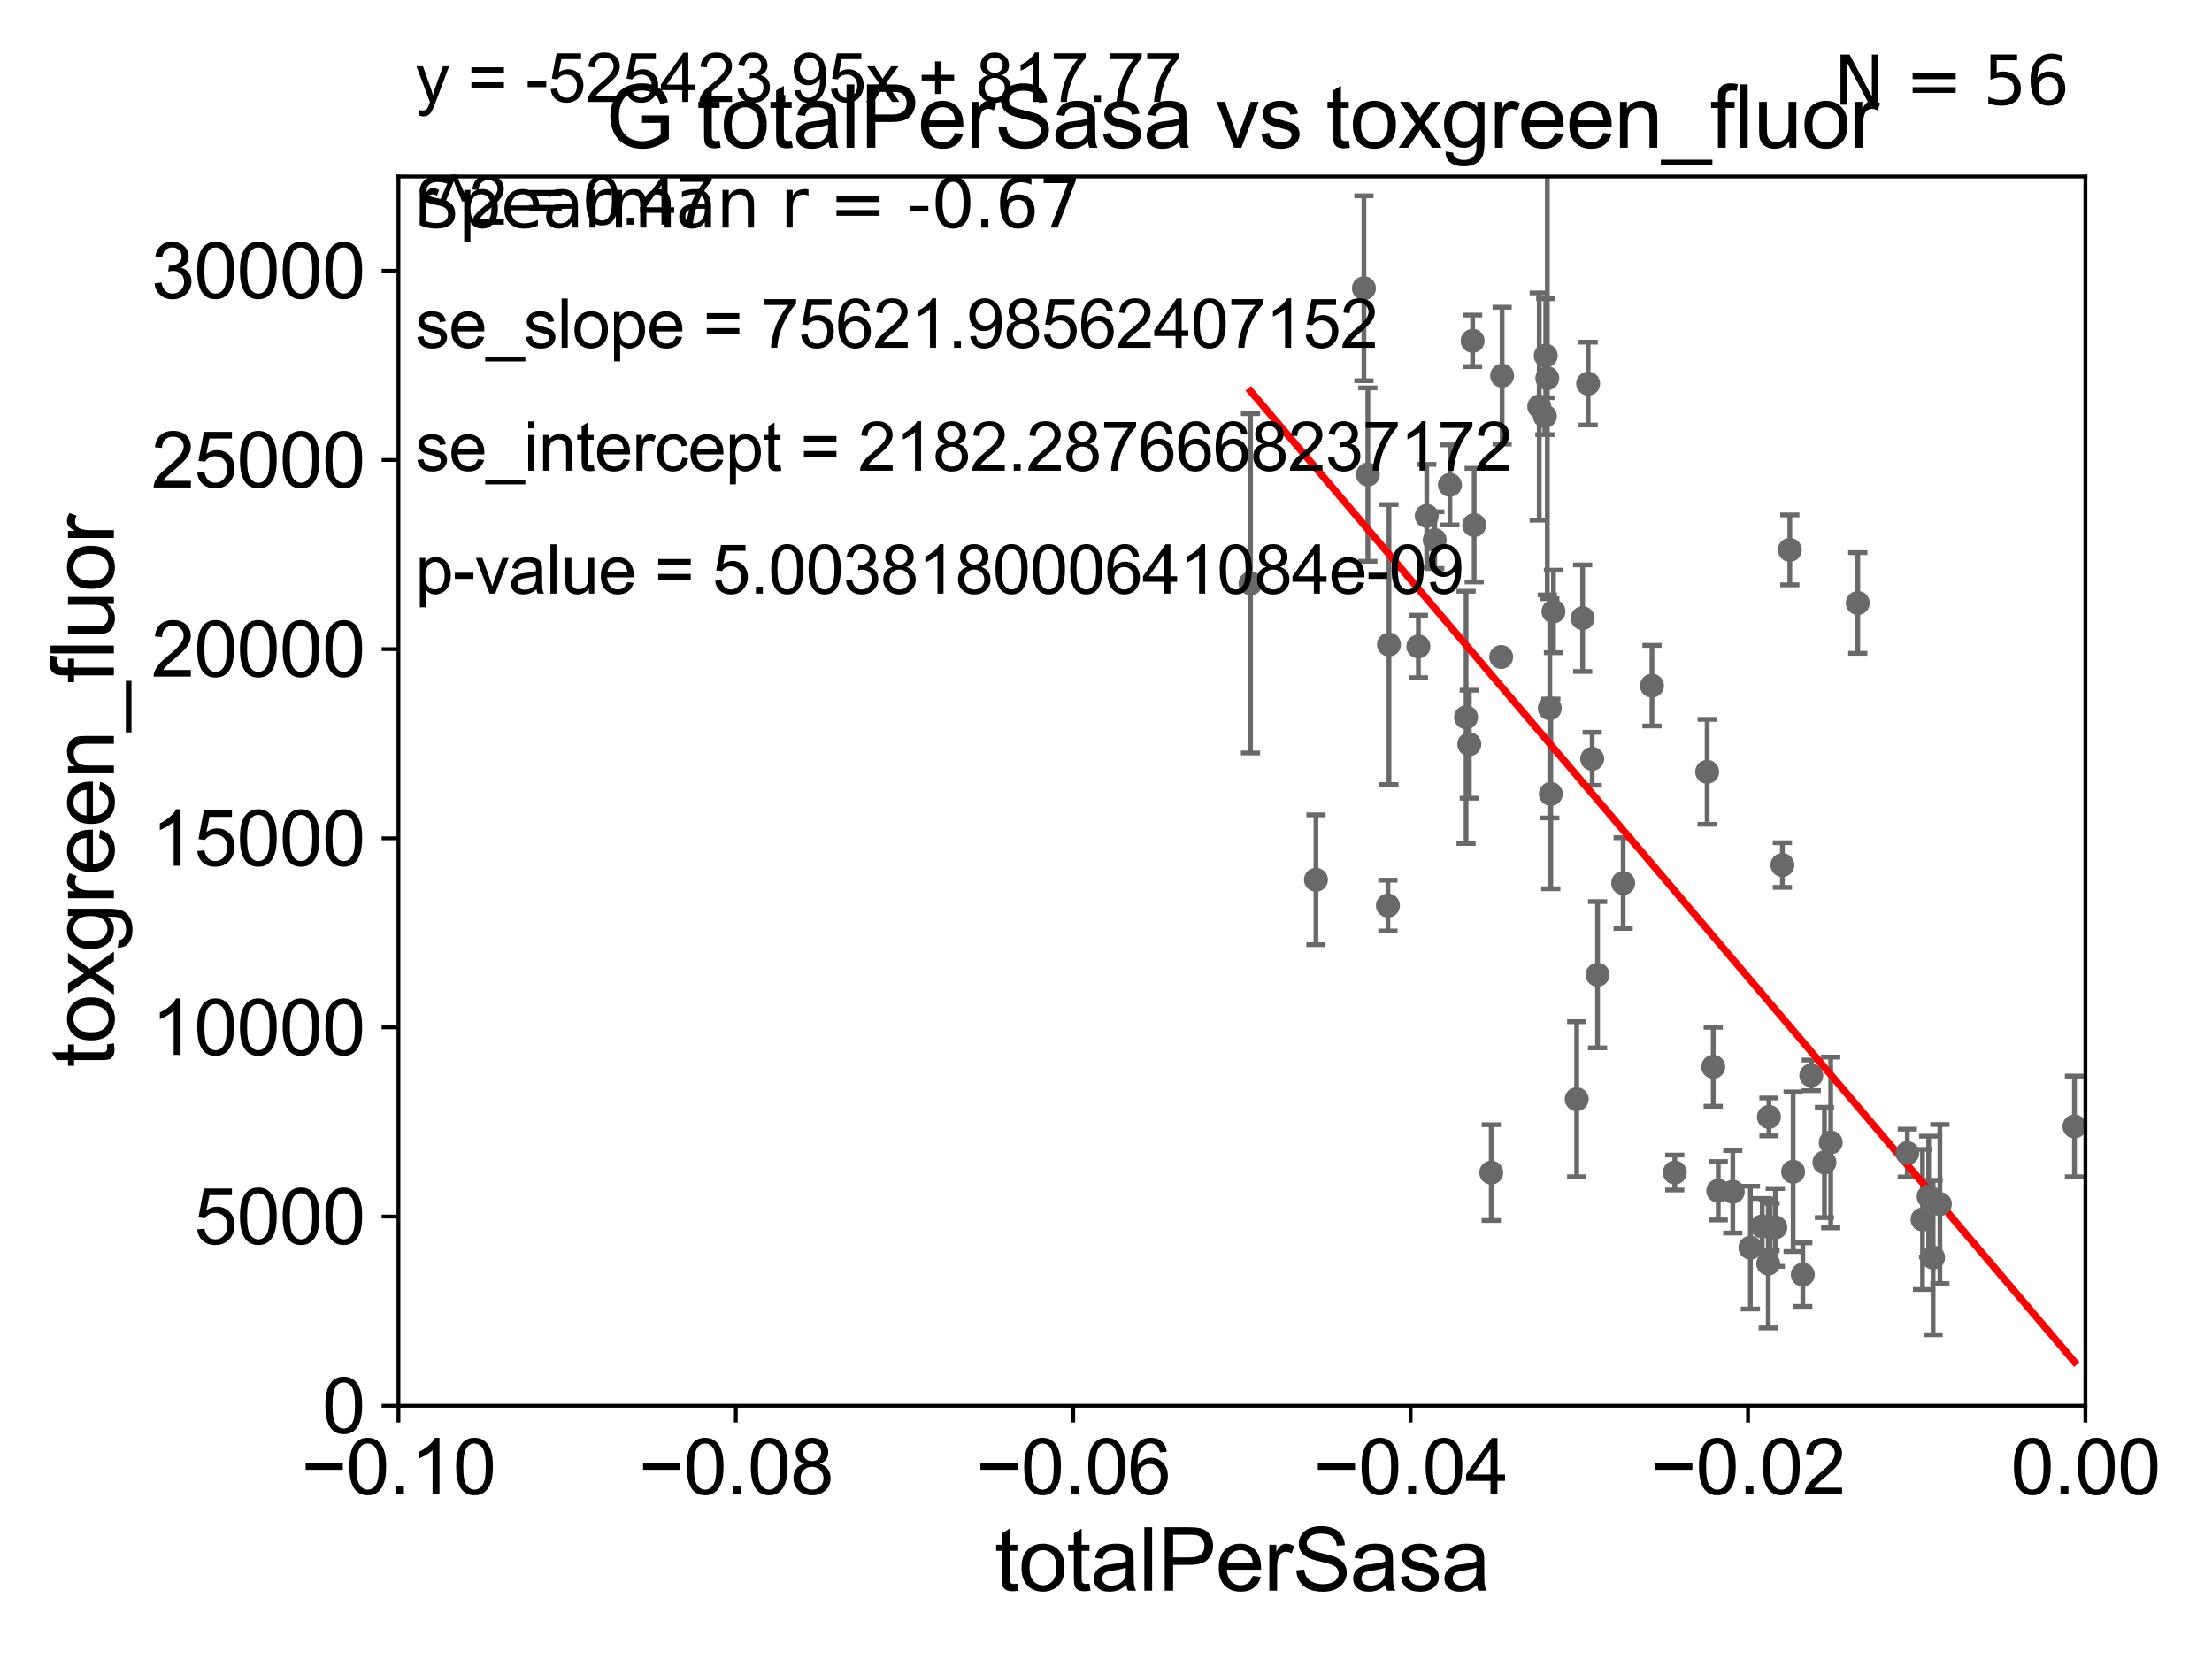 <?xml version="1.0" encoding="utf-8" standalone="no"?>
<!DOCTYPE svg PUBLIC "-//W3C//DTD SVG 1.1//EN"
  "http://www.w3.org/Graphics/SVG/1.1/DTD/svg11.dtd">
<svg xmlns:xlink="http://www.w3.org/1999/xlink" width="460.8pt" height="345.6pt" viewBox="0 0 460.8 345.6" xmlns="http://www.w3.org/2000/svg" version="1.1">
 <defs>
  <style type="text/css">*{stroke-linejoin: round; stroke-linecap: butt}</style>
 </defs>
 <g id="figure_1">
  <g id="patch_1">
   <path d="M 0 345.6 
L 460.8 345.6 
L 460.8 0 
L 0 0 
z
" style="fill: #ffffff"/>
  </g>
  <g id="axes_1">
   <g id="patch_2">
    <path d="M 83 292.84 
L 434.43 292.84 
L 434.43 36.775 
L 83 36.775 
z
" style="fill: #ffffff"/>
   </g>
   <g id="PathCollection_1">
    <defs>
     <path id="m4a346a21c1" d="M 0 1.118 
C 0.297 1.118 0.581 1 0.791 0.791 
C 1 0.581 1.118 0.297 1.118 0 
C 1.118 -0.297 1 -0.581 0.791 -0.791 
C 0.581 -1 0.297 -1.118 0 -1.118 
C -0.297 -1.118 -0.581 -1 -0.791 -0.791 
C -1 -0.581 -1.118 -0.297 -1.118 0 
C -1.118 0.297 -1 0.581 -0.791 0.791 
C -0.581 1 -0.297 1.118 0 1.118 
z
" style="stroke: #696969"/>
    </defs>
    <g clip-path="url(#pbf4bd2fecc)">
     <use xlink:href="#m4a346a21c1" x="260.506" y="121.509" style="fill: #696969; stroke: #696969"/>
     <use xlink:href="#m4a346a21c1" x="360.971" y="248.27" style="fill: #696969; stroke: #696969"/>
     <use xlink:href="#m4a346a21c1" x="332.801" y="203.052" style="fill: #696969; stroke: #696969"/>
     <use xlink:href="#m4a346a21c1" x="368.505" y="232.681" style="fill: #696969; stroke: #696969"/>
     <use xlink:href="#m4a346a21c1" x="369.831" y="255.698" style="fill: #696969; stroke: #696969"/>
     <use xlink:href="#m4a346a21c1" x="310.651" y="244.277" style="fill: #696969; stroke: #696969"/>
     <use xlink:href="#m4a346a21c1" x="338.133" y="183.96" style="fill: #696969; stroke: #696969"/>
     <use xlink:href="#m4a346a21c1" x="364.643" y="259.913" style="fill: #696969; stroke: #696969"/>
     <use xlink:href="#m4a346a21c1" x="357.943" y="248.062" style="fill: #696969; stroke: #696969"/>
     <use xlink:href="#m4a346a21c1" x="348.883" y="244.261" style="fill: #696969; stroke: #696969"/>
     <use xlink:href="#m4a346a21c1" x="372.851" y="114.543" style="fill: #696969; stroke: #696969"/>
     <use xlink:href="#m4a346a21c1" x="368.359" y="263.244" style="fill: #696969; stroke: #696969"/>
     <use xlink:href="#m4a346a21c1" x="356.9" y="222.232" style="fill: #696969; stroke: #696969"/>
     <use xlink:href="#m4a346a21c1" x="368.743" y="255.603" style="fill: #696969; stroke: #696969"/>
     <use xlink:href="#m4a346a21c1" x="367.101" y="255.473" style="fill: #696969; stroke: #696969"/>
     <use xlink:href="#m4a346a21c1" x="387.008" y="125.604" style="fill: #696969; stroke: #696969"/>
     <use xlink:href="#m4a346a21c1" x="380.062" y="242.157" style="fill: #696969; stroke: #696969"/>
     <use xlink:href="#m4a346a21c1" x="375.559" y="265.53" style="fill: #696969; stroke: #696969"/>
     <use xlink:href="#m4a346a21c1" x="373.543" y="244.096" style="fill: #696969; stroke: #696969"/>
     <use xlink:href="#m4a346a21c1" x="381.369" y="238" style="fill: #696969; stroke: #696969"/>
     <use xlink:href="#m4a346a21c1" x="377.322" y="224.022" style="fill: #696969; stroke: #696969"/>
     <use xlink:href="#m4a346a21c1" x="400.498" y="254.037" style="fill: #696969; stroke: #696969"/>
     <use xlink:href="#m4a346a21c1" x="397.326" y="240.209" style="fill: #696969; stroke: #696969"/>
     <use xlink:href="#m4a346a21c1" x="401.768" y="249.277" style="fill: #696969; stroke: #696969"/>
     <use xlink:href="#m4a346a21c1" x="404.114" y="250.824" style="fill: #696969; stroke: #696969"/>
     <use xlink:href="#m4a346a21c1" x="371.301" y="180.204" style="fill: #696969; stroke: #696969"/>
     <use xlink:href="#m4a346a21c1" x="355.632" y="160.788" style="fill: #696969; stroke: #696969"/>
     <use xlink:href="#m4a346a21c1" x="330.839" y="79.913" style="fill: #696969; stroke: #696969"/>
     <use xlink:href="#m4a346a21c1" x="322.849" y="147.554" style="fill: #696969; stroke: #696969"/>
     <use xlink:href="#m4a346a21c1" x="284.944" y="98.854" style="fill: #696969; stroke: #696969"/>
     <use xlink:href="#m4a346a21c1" x="284.131" y="60.054" style="fill: #696969; stroke: #696969"/>
     <use xlink:href="#m4a346a21c1" x="297.214" y="107.477" style="fill: #696969; stroke: #696969"/>
     <use xlink:href="#m4a346a21c1" x="306.08" y="155.039" style="fill: #696969; stroke: #696969"/>
     <use xlink:href="#m4a346a21c1" x="295.471" y="134.669" style="fill: #696969; stroke: #696969"/>
     <use xlink:href="#m4a346a21c1" x="274.132" y="183.272" style="fill: #696969; stroke: #696969"/>
     <use xlink:href="#m4a346a21c1" x="305.409" y="149.433" style="fill: #696969; stroke: #696969"/>
     <use xlink:href="#m4a346a21c1" x="302.042" y="101.009" style="fill: #696969; stroke: #696969"/>
     <use xlink:href="#m4a346a21c1" x="289.346" y="134.265" style="fill: #696969; stroke: #696969"/>
     <use xlink:href="#m4a346a21c1" x="289.127" y="188.648" style="fill: #696969; stroke: #696969"/>
     <use xlink:href="#m4a346a21c1" x="320.654" y="84.686" style="fill: #696969; stroke: #696969"/>
     <use xlink:href="#m4a346a21c1" x="307.097" y="109.389" style="fill: #696969; stroke: #696969"/>
     <use xlink:href="#m4a346a21c1" x="312.92" y="78.259" style="fill: #696969; stroke: #696969"/>
     <use xlink:href="#m4a346a21c1" x="312.72" y="136.865" style="fill: #696969; stroke: #696969"/>
     <use xlink:href="#m4a346a21c1" x="306.773" y="71.003" style="fill: #696969; stroke: #696969"/>
     <use xlink:href="#m4a346a21c1" x="323.616" y="127.368" style="fill: #696969; stroke: #696969"/>
     <use xlink:href="#m4a346a21c1" x="329.694" y="128.779" style="fill: #696969; stroke: #696969"/>
     <use xlink:href="#m4a346a21c1" x="298.879" y="112.516" style="fill: #696969; stroke: #696969"/>
     <use xlink:href="#m4a346a21c1" x="322.004" y="74.086" style="fill: #696969; stroke: #696969"/>
     <use xlink:href="#m4a346a21c1" x="322.334" y="78.794" style="fill: #696969; stroke: #696969"/>
     <use xlink:href="#m4a346a21c1" x="321.827" y="86.698" style="fill: #696969; stroke: #696969"/>
     <use xlink:href="#m4a346a21c1" x="323.064" y="165.387" style="fill: #696969; stroke: #696969"/>
     <use xlink:href="#m4a346a21c1" x="331.681" y="158.076" style="fill: #696969; stroke: #696969"/>
     <use xlink:href="#m4a346a21c1" x="328.455" y="228.989" style="fill: #696969; stroke: #696969"/>
     <use xlink:href="#m4a346a21c1" x="344.138" y="142.84" style="fill: #696969; stroke: #696969"/>
     <use xlink:href="#m4a346a21c1" x="402.701" y="261.975" style="fill: #696969; stroke: #696969"/>
     <use xlink:href="#m4a346a21c1" x="432.147" y="234.659" style="fill: #696969; stroke: #696969"/>
    </g>
   </g>
   <g id="matplotlib.axis_1">
    <g id="xtick_1">
     <g id="line2d_1">
      <defs>
       <path id="mf30a6d67cc" d="M 0 0 
L 0 3.5 
" style="stroke: #000000; stroke-width: 0.8"/>
      </defs>
      <g>
       <use xlink:href="#mf30a6d67cc" x="83" y="292.84" style="stroke: #000000; stroke-width: 0.8"/>
      </g>
     </g>
     <g id="text_1">
      <!-- −0.10 -->
      <g transform="translate(62.759 311.293)scale(0.16 -0.16)">
       <defs>
        <path id="ArialMT-2212" d="M 3381 1997 
L 356 1997 
L 356 2522 
L 3381 2522 
L 3381 1997 
z
" transform="scale(0.016)"/>
        <path id="ArialMT-30" d="M 266 2259 
Q 266 3072 433 3567 
Q 600 4063 929 4331 
Q 1259 4600 1759 4600 
Q 2128 4600 2406 4451 
Q 2684 4303 2865 4023 
Q 3047 3744 3150 3342 
Q 3253 2941 3253 2259 
Q 3253 1453 3087 958 
Q 2922 463 2592 192 
Q 2263 -78 1759 -78 
Q 1097 -78 719 397 
Q 266 969 266 2259 
z
M 844 2259 
Q 844 1131 1108 757 
Q 1372 384 1759 384 
Q 2147 384 2411 759 
Q 2675 1134 2675 2259 
Q 2675 3391 2411 3762 
Q 2147 4134 1753 4134 
Q 1366 4134 1134 3806 
Q 844 3388 844 2259 
z
" transform="scale(0.016)"/>
        <path id="ArialMT-2e" d="M 581 0 
L 581 641 
L 1222 641 
L 1222 0 
L 581 0 
z
" transform="scale(0.016)"/>
        <path id="ArialMT-31" d="M 2384 0 
L 1822 0 
L 1822 3584 
Q 1619 3391 1289 3197 
Q 959 3003 697 2906 
L 697 3450 
Q 1169 3672 1522 3987 
Q 1875 4303 2022 4600 
L 2384 4600 
L 2384 0 
z
" transform="scale(0.016)"/>
       </defs>
       <use xlink:href="#ArialMT-2212"/>
       <use xlink:href="#ArialMT-30" x="58.398"/>
       <use xlink:href="#ArialMT-2e" x="114.014"/>
       <use xlink:href="#ArialMT-31" x="141.797"/>
       <use xlink:href="#ArialMT-30" x="197.412"/>
      </g>
     </g>
    </g>
    <g id="xtick_2">
     <g id="line2d_2">
      <g>
       <use xlink:href="#mf30a6d67cc" x="153.286" y="292.84" style="stroke: #000000; stroke-width: 0.8"/>
      </g>
     </g>
     <g id="text_2">
      <!-- −0.08 -->
      <g transform="translate(133.045 311.293)scale(0.16 -0.16)">
       <defs>
        <path id="ArialMT-38" d="M 1131 2484 
Q 781 2613 612 2850 
Q 444 3088 444 3419 
Q 444 3919 803 4259 
Q 1163 4600 1759 4600 
Q 2359 4600 2725 4251 
Q 3091 3903 3091 3403 
Q 3091 3084 2923 2848 
Q 2756 2613 2416 2484 
Q 2838 2347 3058 2040 
Q 3278 1734 3278 1309 
Q 3278 722 2862 322 
Q 2447 -78 1769 -78 
Q 1091 -78 675 323 
Q 259 725 259 1325 
Q 259 1772 486 2073 
Q 713 2375 1131 2484 
z
M 1019 3438 
Q 1019 3113 1228 2906 
Q 1438 2700 1772 2700 
Q 2097 2700 2305 2904 
Q 2513 3109 2513 3406 
Q 2513 3716 2298 3927 
Q 2084 4138 1766 4138 
Q 1444 4138 1231 3931 
Q 1019 3725 1019 3438 
z
M 838 1322 
Q 838 1081 952 856 
Q 1066 631 1291 507 
Q 1516 384 1775 384 
Q 2178 384 2440 643 
Q 2703 903 2703 1303 
Q 2703 1709 2433 1975 
Q 2163 2241 1756 2241 
Q 1359 2241 1098 1978 
Q 838 1716 838 1322 
z
" transform="scale(0.016)"/>
       </defs>
       <use xlink:href="#ArialMT-2212"/>
       <use xlink:href="#ArialMT-30" x="58.398"/>
       <use xlink:href="#ArialMT-2e" x="114.014"/>
       <use xlink:href="#ArialMT-30" x="141.797"/>
       <use xlink:href="#ArialMT-38" x="197.412"/>
      </g>
     </g>
    </g>
    <g id="xtick_3">
     <g id="line2d_3">
      <g>
       <use xlink:href="#mf30a6d67cc" x="223.572" y="292.84" style="stroke: #000000; stroke-width: 0.8"/>
      </g>
     </g>
     <g id="text_3">
      <!-- −0.06 -->
      <g transform="translate(203.331 311.293)scale(0.16 -0.16)">
       <defs>
        <path id="ArialMT-36" d="M 3184 3459 
L 2625 3416 
Q 2550 3747 2413 3897 
Q 2184 4138 1850 4138 
Q 1581 4138 1378 3988 
Q 1113 3794 959 3422 
Q 806 3050 800 2363 
Q 1003 2672 1297 2822 
Q 1591 2972 1913 2972 
Q 2475 2972 2870 2558 
Q 3266 2144 3266 1488 
Q 3266 1056 3080 686 
Q 2894 316 2569 119 
Q 2244 -78 1831 -78 
Q 1128 -78 684 439 
Q 241 956 241 2144 
Q 241 3472 731 4075 
Q 1159 4600 1884 4600 
Q 2425 4600 2770 4297 
Q 3116 3994 3184 3459 
z
M 888 1484 
Q 888 1194 1011 928 
Q 1134 663 1356 523 
Q 1578 384 1822 384 
Q 2178 384 2434 671 
Q 2691 959 2691 1453 
Q 2691 1928 2437 2201 
Q 2184 2475 1800 2475 
Q 1419 2475 1153 2201 
Q 888 1928 888 1484 
z
" transform="scale(0.016)"/>
       </defs>
       <use xlink:href="#ArialMT-2212"/>
       <use xlink:href="#ArialMT-30" x="58.398"/>
       <use xlink:href="#ArialMT-2e" x="114.014"/>
       <use xlink:href="#ArialMT-30" x="141.797"/>
       <use xlink:href="#ArialMT-36" x="197.412"/>
      </g>
     </g>
    </g>
    <g id="xtick_4">
     <g id="line2d_4">
      <g>
       <use xlink:href="#mf30a6d67cc" x="293.858" y="292.84" style="stroke: #000000; stroke-width: 0.8"/>
      </g>
     </g>
     <g id="text_4">
      <!-- −0.04 -->
      <g transform="translate(273.617 311.293)scale(0.16 -0.16)">
       <defs>
        <path id="ArialMT-34" d="M 2069 0 
L 2069 1097 
L 81 1097 
L 81 1613 
L 2172 4581 
L 2631 4581 
L 2631 1613 
L 3250 1613 
L 3250 1097 
L 2631 1097 
L 2631 0 
L 2069 0 
z
M 2069 1613 
L 2069 3678 
L 634 1613 
L 2069 1613 
z
" transform="scale(0.016)"/>
       </defs>
       <use xlink:href="#ArialMT-2212"/>
       <use xlink:href="#ArialMT-30" x="58.398"/>
       <use xlink:href="#ArialMT-2e" x="114.014"/>
       <use xlink:href="#ArialMT-30" x="141.797"/>
       <use xlink:href="#ArialMT-34" x="197.412"/>
      </g>
     </g>
    </g>
    <g id="xtick_5">
     <g id="line2d_5">
      <g>
       <use xlink:href="#mf30a6d67cc" x="364.144" y="292.84" style="stroke: #000000; stroke-width: 0.8"/>
      </g>
     </g>
     <g id="text_5">
      <!-- −0.02 -->
      <g transform="translate(343.903 311.293)scale(0.16 -0.16)">
       <defs>
        <path id="ArialMT-32" d="M 3222 541 
L 3222 0 
L 194 0 
Q 188 203 259 391 
Q 375 700 629 1000 
Q 884 1300 1366 1694 
Q 2113 2306 2375 2664 
Q 2638 3022 2638 3341 
Q 2638 3675 2398 3904 
Q 2159 4134 1775 4134 
Q 1369 4134 1125 3890 
Q 881 3647 878 3216 
L 300 3275 
Q 359 3922 746 4261 
Q 1134 4600 1788 4600 
Q 2447 4600 2831 4234 
Q 3216 3869 3216 3328 
Q 3216 3053 3103 2787 
Q 2991 2522 2730 2228 
Q 2469 1934 1863 1422 
Q 1356 997 1212 845 
Q 1069 694 975 541 
L 3222 541 
z
" transform="scale(0.016)"/>
       </defs>
       <use xlink:href="#ArialMT-2212"/>
       <use xlink:href="#ArialMT-30" x="58.398"/>
       <use xlink:href="#ArialMT-2e" x="114.014"/>
       <use xlink:href="#ArialMT-30" x="141.797"/>
       <use xlink:href="#ArialMT-32" x="197.412"/>
      </g>
     </g>
    </g>
    <g id="xtick_6">
     <g id="line2d_6">
      <g>
       <use xlink:href="#mf30a6d67cc" x="434.43" y="292.84" style="stroke: #000000; stroke-width: 0.8"/>
      </g>
     </g>
     <g id="text_6">
      <!-- 0.00 -->
      <g transform="translate(418.861 311.293)scale(0.16 -0.16)">
       <use xlink:href="#ArialMT-30"/>
       <use xlink:href="#ArialMT-2e" x="55.615"/>
       <use xlink:href="#ArialMT-30" x="83.398"/>
       <use xlink:href="#ArialMT-30" x="139.014"/>
      </g>
     </g>
    </g>
    <g id="text_7">
     <!-- totalPerSasa -->
     <g transform="translate(207.187 331.357)scale(0.18 -0.18)">
      <defs>
       <path id="ArialMT-74" d="M 1650 503 
L 1731 6 
Q 1494 -44 1306 -44 
Q 1000 -44 831 53 
Q 663 150 594 308 
Q 525 466 525 972 
L 525 2881 
L 113 2881 
L 113 3319 
L 525 3319 
L 525 4141 
L 1084 4478 
L 1084 3319 
L 1650 3319 
L 1650 2881 
L 1084 2881 
L 1084 941 
Q 1084 700 1114 631 
Q 1144 563 1211 522 
Q 1278 481 1403 481 
Q 1497 481 1650 503 
z
" transform="scale(0.016)"/>
       <path id="ArialMT-6f" d="M 213 1659 
Q 213 2581 725 3025 
Q 1153 3394 1769 3394 
Q 2453 3394 2887 2945 
Q 3322 2497 3322 1706 
Q 3322 1066 3130 698 
Q 2938 331 2570 128 
Q 2203 -75 1769 -75 
Q 1072 -75 642 372 
Q 213 819 213 1659 
z
M 791 1659 
Q 791 1022 1069 705 
Q 1347 388 1769 388 
Q 2188 388 2466 706 
Q 2744 1025 2744 1678 
Q 2744 2294 2464 2611 
Q 2184 2928 1769 2928 
Q 1347 2928 1069 2612 
Q 791 2297 791 1659 
z
" transform="scale(0.016)"/>
       <path id="ArialMT-61" d="M 2588 409 
Q 2275 144 1986 34 
Q 1697 -75 1366 -75 
Q 819 -75 525 192 
Q 231 459 231 875 
Q 231 1119 342 1320 
Q 453 1522 633 1644 
Q 813 1766 1038 1828 
Q 1203 1872 1538 1913 
Q 2219 1994 2541 2106 
Q 2544 2222 2544 2253 
Q 2544 2597 2384 2738 
Q 2169 2928 1744 2928 
Q 1347 2928 1158 2789 
Q 969 2650 878 2297 
L 328 2372 
Q 403 2725 575 2942 
Q 747 3159 1072 3276 
Q 1397 3394 1825 3394 
Q 2250 3394 2515 3294 
Q 2781 3194 2906 3042 
Q 3031 2891 3081 2659 
Q 3109 2516 3109 2141 
L 3109 1391 
Q 3109 606 3145 398 
Q 3181 191 3288 0 
L 2700 0 
Q 2613 175 2588 409 
z
M 2541 1666 
Q 2234 1541 1622 1453 
Q 1275 1403 1131 1340 
Q 988 1278 909 1158 
Q 831 1038 831 891 
Q 831 666 1001 516 
Q 1172 366 1500 366 
Q 1825 366 2078 508 
Q 2331 650 2450 897 
Q 2541 1088 2541 1459 
L 2541 1666 
z
" transform="scale(0.016)"/>
       <path id="ArialMT-6c" d="M 409 0 
L 409 4581 
L 972 4581 
L 972 0 
L 409 0 
z
" transform="scale(0.016)"/>
       <path id="ArialMT-50" d="M 494 0 
L 494 4581 
L 2222 4581 
Q 2678 4581 2919 4538 
Q 3256 4481 3484 4323 
Q 3713 4166 3852 3881 
Q 3991 3597 3991 3256 
Q 3991 2672 3619 2267 
Q 3247 1863 2275 1863 
L 1100 1863 
L 1100 0 
L 494 0 
z
M 1100 2403 
L 2284 2403 
Q 2872 2403 3119 2622 
Q 3366 2841 3366 3238 
Q 3366 3525 3220 3729 
Q 3075 3934 2838 4000 
Q 2684 4041 2272 4041 
L 1100 4041 
L 1100 2403 
z
" transform="scale(0.016)"/>
       <path id="ArialMT-65" d="M 2694 1069 
L 3275 997 
Q 3138 488 2766 206 
Q 2394 -75 1816 -75 
Q 1088 -75 661 373 
Q 234 822 234 1631 
Q 234 2469 665 2931 
Q 1097 3394 1784 3394 
Q 2450 3394 2872 2941 
Q 3294 2488 3294 1666 
Q 3294 1616 3291 1516 
L 816 1516 
Q 847 969 1125 678 
Q 1403 388 1819 388 
Q 2128 388 2347 550 
Q 2566 713 2694 1069 
z
M 847 1978 
L 2700 1978 
Q 2663 2397 2488 2606 
Q 2219 2931 1791 2931 
Q 1403 2931 1139 2672 
Q 875 2413 847 1978 
z
" transform="scale(0.016)"/>
       <path id="ArialMT-72" d="M 416 0 
L 416 3319 
L 922 3319 
L 922 2816 
Q 1116 3169 1280 3281 
Q 1444 3394 1641 3394 
Q 1925 3394 2219 3213 
L 2025 2691 
Q 1819 2813 1613 2813 
Q 1428 2813 1281 2702 
Q 1134 2591 1072 2394 
Q 978 2094 978 1738 
L 978 0 
L 416 0 
z
" transform="scale(0.016)"/>
       <path id="ArialMT-53" d="M 288 1472 
L 859 1522 
Q 900 1178 1048 958 
Q 1197 738 1509 602 
Q 1822 466 2213 466 
Q 2559 466 2825 569 
Q 3091 672 3220 851 
Q 3350 1031 3350 1244 
Q 3350 1459 3225 1620 
Q 3100 1781 2813 1891 
Q 2628 1963 1997 2114 
Q 1366 2266 1113 2400 
Q 784 2572 623 2826 
Q 463 3081 463 3397 
Q 463 3744 659 4045 
Q 856 4347 1234 4503 
Q 1613 4659 2075 4659 
Q 2584 4659 2973 4495 
Q 3363 4331 3572 4012 
Q 3781 3694 3797 3291 
L 3216 3247 
Q 3169 3681 2898 3903 
Q 2628 4125 2100 4125 
Q 1550 4125 1298 3923 
Q 1047 3722 1047 3438 
Q 1047 3191 1225 3031 
Q 1400 2872 2139 2705 
Q 2878 2538 3153 2413 
Q 3553 2228 3743 1945 
Q 3934 1663 3934 1294 
Q 3934 928 3725 604 
Q 3516 281 3123 101 
Q 2731 -78 2241 -78 
Q 1619 -78 1198 103 
Q 778 284 539 648 
Q 300 1013 288 1472 
z
" transform="scale(0.016)"/>
       <path id="ArialMT-73" d="M 197 991 
L 753 1078 
Q 800 744 1014 566 
Q 1228 388 1613 388 
Q 2000 388 2187 545 
Q 2375 703 2375 916 
Q 2375 1106 2209 1216 
Q 2094 1291 1634 1406 
Q 1016 1563 777 1677 
Q 538 1791 414 1992 
Q 291 2194 291 2438 
Q 291 2659 392 2848 
Q 494 3038 669 3163 
Q 800 3259 1026 3326 
Q 1253 3394 1513 3394 
Q 1903 3394 2198 3281 
Q 2494 3169 2634 2976 
Q 2775 2784 2828 2463 
L 2278 2388 
Q 2241 2644 2061 2787 
Q 1881 2931 1553 2931 
Q 1166 2931 1000 2803 
Q 834 2675 834 2503 
Q 834 2394 903 2306 
Q 972 2216 1119 2156 
Q 1203 2125 1616 2013 
Q 2213 1853 2448 1751 
Q 2684 1650 2818 1456 
Q 2953 1263 2953 975 
Q 2953 694 2789 445 
Q 2625 197 2315 61 
Q 2006 -75 1616 -75 
Q 969 -75 630 194 
Q 291 463 197 991 
z
" transform="scale(0.016)"/>
      </defs>
      <use xlink:href="#ArialMT-74"/>
      <use xlink:href="#ArialMT-6f" x="27.783"/>
      <use xlink:href="#ArialMT-74" x="83.398"/>
      <use xlink:href="#ArialMT-61" x="111.182"/>
      <use xlink:href="#ArialMT-6c" x="166.797"/>
      <use xlink:href="#ArialMT-50" x="189.014"/>
      <use xlink:href="#ArialMT-65" x="255.713"/>
      <use xlink:href="#ArialMT-72" x="311.328"/>
      <use xlink:href="#ArialMT-53" x="344.629"/>
      <use xlink:href="#ArialMT-61" x="411.328"/>
      <use xlink:href="#ArialMT-73" x="466.943"/>
      <use xlink:href="#ArialMT-61" x="516.943"/>
     </g>
    </g>
   </g>
   <g id="matplotlib.axis_2">
    <g id="ytick_1">
     <g id="line2d_7">
      <defs>
       <path id="m64d35c30b3" d="M 0 0 
L -3.5 0 
" style="stroke: #000000; stroke-width: 0.8"/>
      </defs>
      <g>
       <use xlink:href="#m64d35c30b3" x="83" y="292.84" style="stroke: #000000; stroke-width: 0.8"/>
      </g>
     </g>
     <g id="text_8">
      <!-- 0 -->
      <g transform="translate(67.103 298.566)scale(0.16 -0.16)">
       <use xlink:href="#ArialMT-30"/>
      </g>
     </g>
    </g>
    <g id="ytick_2">
     <g id="line2d_8">
      <g>
       <use xlink:href="#m64d35c30b3" x="83" y="253.435" style="stroke: #000000; stroke-width: 0.8"/>
      </g>
     </g>
     <g id="text_9">
      <!-- 5000 -->
      <g transform="translate(40.41 259.162)scale(0.16 -0.16)">
       <defs>
        <path id="ArialMT-35" d="M 266 1200 
L 856 1250 
Q 922 819 1161 601 
Q 1400 384 1738 384 
Q 2144 384 2425 690 
Q 2706 997 2706 1503 
Q 2706 1984 2436 2262 
Q 2166 2541 1728 2541 
Q 1456 2541 1237 2417 
Q 1019 2294 894 2097 
L 366 2166 
L 809 4519 
L 3088 4519 
L 3088 3981 
L 1259 3981 
L 1013 2750 
Q 1425 3038 1878 3038 
Q 2478 3038 2890 2622 
Q 3303 2206 3303 1553 
Q 3303 931 2941 478 
Q 2500 -78 1738 -78 
Q 1113 -78 717 272 
Q 322 622 266 1200 
z
" transform="scale(0.016)"/>
       </defs>
       <use xlink:href="#ArialMT-35"/>
       <use xlink:href="#ArialMT-30" x="55.615"/>
       <use xlink:href="#ArialMT-30" x="111.23"/>
       <use xlink:href="#ArialMT-30" x="166.846"/>
      </g>
     </g>
    </g>
    <g id="ytick_3">
     <g id="line2d_9">
      <g>
       <use xlink:href="#m64d35c30b3" x="83" y="214.031" style="stroke: #000000; stroke-width: 0.8"/>
      </g>
     </g>
     <g id="text_10">
      <!-- 10000 -->
      <g transform="translate(31.512 219.757)scale(0.16 -0.16)">
       <use xlink:href="#ArialMT-31"/>
       <use xlink:href="#ArialMT-30" x="55.615"/>
       <use xlink:href="#ArialMT-30" x="111.23"/>
       <use xlink:href="#ArialMT-30" x="166.846"/>
       <use xlink:href="#ArialMT-30" x="222.461"/>
      </g>
     </g>
    </g>
    <g id="ytick_4">
     <g id="line2d_10">
      <g>
       <use xlink:href="#m64d35c30b3" x="83" y="174.626" style="stroke: #000000; stroke-width: 0.8"/>
      </g>
     </g>
     <g id="text_11">
      <!-- 15000 -->
      <g transform="translate(31.512 180.352)scale(0.16 -0.16)">
       <use xlink:href="#ArialMT-31"/>
       <use xlink:href="#ArialMT-35" x="55.615"/>
       <use xlink:href="#ArialMT-30" x="111.23"/>
       <use xlink:href="#ArialMT-30" x="166.846"/>
       <use xlink:href="#ArialMT-30" x="222.461"/>
      </g>
     </g>
    </g>
    <g id="ytick_5">
     <g id="line2d_11">
      <g>
       <use xlink:href="#m64d35c30b3" x="83" y="135.221" style="stroke: #000000; stroke-width: 0.8"/>
      </g>
     </g>
     <g id="text_12">
      <!-- 20000 -->
      <g transform="translate(31.512 140.948)scale(0.16 -0.16)">
       <use xlink:href="#ArialMT-32"/>
       <use xlink:href="#ArialMT-30" x="55.615"/>
       <use xlink:href="#ArialMT-30" x="111.23"/>
       <use xlink:href="#ArialMT-30" x="166.846"/>
       <use xlink:href="#ArialMT-30" x="222.461"/>
      </g>
     </g>
    </g>
    <g id="ytick_6">
     <g id="line2d_12">
      <g>
       <use xlink:href="#m64d35c30b3" x="83" y="95.817" style="stroke: #000000; stroke-width: 0.8"/>
      </g>
     </g>
     <g id="text_13">
      <!-- 25000 -->
      <g transform="translate(31.512 101.543)scale(0.16 -0.16)">
       <use xlink:href="#ArialMT-32"/>
       <use xlink:href="#ArialMT-35" x="55.615"/>
       <use xlink:href="#ArialMT-30" x="111.23"/>
       <use xlink:href="#ArialMT-30" x="166.846"/>
       <use xlink:href="#ArialMT-30" x="222.461"/>
      </g>
     </g>
    </g>
    <g id="ytick_7">
     <g id="line2d_13">
      <g>
       <use xlink:href="#m64d35c30b3" x="83" y="56.412" style="stroke: #000000; stroke-width: 0.8"/>
      </g>
     </g>
     <g id="text_14">
      <!-- 30000 -->
      <g transform="translate(31.512 62.138)scale(0.16 -0.16)">
       <defs>
        <path id="ArialMT-33" d="M 269 1209 
L 831 1284 
Q 928 806 1161 595 
Q 1394 384 1728 384 
Q 2125 384 2398 659 
Q 2672 934 2672 1341 
Q 2672 1728 2419 1979 
Q 2166 2231 1775 2231 
Q 1616 2231 1378 2169 
L 1441 2663 
Q 1497 2656 1531 2656 
Q 1891 2656 2178 2843 
Q 2466 3031 2466 3422 
Q 2466 3731 2256 3934 
Q 2047 4138 1716 4138 
Q 1388 4138 1169 3931 
Q 950 3725 888 3313 
L 325 3413 
Q 428 3978 793 4289 
Q 1159 4600 1703 4600 
Q 2078 4600 2393 4439 
Q 2709 4278 2876 4000 
Q 3044 3722 3044 3409 
Q 3044 3113 2884 2869 
Q 2725 2625 2413 2481 
Q 2819 2388 3044 2092 
Q 3269 1797 3269 1353 
Q 3269 753 2831 336 
Q 2394 -81 1725 -81 
Q 1122 -81 723 278 
Q 325 638 269 1209 
z
" transform="scale(0.016)"/>
       </defs>
       <use xlink:href="#ArialMT-33"/>
       <use xlink:href="#ArialMT-30" x="55.615"/>
       <use xlink:href="#ArialMT-30" x="111.23"/>
       <use xlink:href="#ArialMT-30" x="166.846"/>
       <use xlink:href="#ArialMT-30" x="222.461"/>
      </g>
     </g>
    </g>
    <g id="text_15">
     <!-- toxgreen_fluor -->
     <g transform="translate(23.724 222.34)rotate(-90)scale(0.18 -0.18)">
      <defs>
       <path id="ArialMT-78" d="M 47 0 
L 1259 1725 
L 138 3319 
L 841 3319 
L 1350 2541 
Q 1494 2319 1581 2169 
Q 1719 2375 1834 2534 
L 2394 3319 
L 3066 3319 
L 1919 1756 
L 3153 0 
L 2463 0 
L 1781 1031 
L 1600 1309 
L 728 0 
L 47 0 
z
" transform="scale(0.016)"/>
       <path id="ArialMT-67" d="M 319 -275 
L 866 -356 
Q 900 -609 1056 -725 
Q 1266 -881 1628 -881 
Q 2019 -881 2231 -725 
Q 2444 -569 2519 -288 
Q 2563 -116 2559 434 
Q 2191 0 1641 0 
Q 956 0 581 494 
Q 206 988 206 1678 
Q 206 2153 378 2554 
Q 550 2956 876 3175 
Q 1203 3394 1644 3394 
Q 2231 3394 2613 2919 
L 2613 3319 
L 3131 3319 
L 3131 450 
Q 3131 -325 2973 -648 
Q 2816 -972 2473 -1159 
Q 2131 -1347 1631 -1347 
Q 1038 -1347 672 -1080 
Q 306 -813 319 -275 
z
M 784 1719 
Q 784 1066 1043 766 
Q 1303 466 1694 466 
Q 2081 466 2343 764 
Q 2606 1063 2606 1700 
Q 2606 2309 2336 2618 
Q 2066 2928 1684 2928 
Q 1309 2928 1046 2623 
Q 784 2319 784 1719 
z
" transform="scale(0.016)"/>
       <path id="ArialMT-6e" d="M 422 0 
L 422 3319 
L 928 3319 
L 928 2847 
Q 1294 3394 1984 3394 
Q 2284 3394 2536 3286 
Q 2788 3178 2913 3003 
Q 3038 2828 3088 2588 
Q 3119 2431 3119 2041 
L 3119 0 
L 2556 0 
L 2556 2019 
Q 2556 2363 2490 2533 
Q 2425 2703 2258 2804 
Q 2091 2906 1866 2906 
Q 1506 2906 1245 2678 
Q 984 2450 984 1813 
L 984 0 
L 422 0 
z
" transform="scale(0.016)"/>
       <path id="ArialMT-5f" d="M -97 -1272 
L -97 -866 
L 3631 -866 
L 3631 -1272 
L -97 -1272 
z
" transform="scale(0.016)"/>
       <path id="ArialMT-66" d="M 556 0 
L 556 2881 
L 59 2881 
L 59 3319 
L 556 3319 
L 556 3672 
Q 556 4006 616 4169 
Q 697 4388 901 4523 
Q 1106 4659 1475 4659 
Q 1713 4659 2000 4603 
L 1916 4113 
Q 1741 4144 1584 4144 
Q 1328 4144 1222 4034 
Q 1116 3925 1116 3625 
L 1116 3319 
L 1763 3319 
L 1763 2881 
L 1116 2881 
L 1116 0 
L 556 0 
z
" transform="scale(0.016)"/>
       <path id="ArialMT-75" d="M 2597 0 
L 2597 488 
Q 2209 -75 1544 -75 
Q 1250 -75 995 37 
Q 741 150 617 320 
Q 494 491 444 738 
Q 409 903 409 1263 
L 409 3319 
L 972 3319 
L 972 1478 
Q 972 1038 1006 884 
Q 1059 663 1231 536 
Q 1403 409 1656 409 
Q 1909 409 2131 539 
Q 2353 669 2445 892 
Q 2538 1116 2538 1541 
L 2538 3319 
L 3100 3319 
L 3100 0 
L 2597 0 
z
" transform="scale(0.016)"/>
      </defs>
      <use xlink:href="#ArialMT-74"/>
      <use xlink:href="#ArialMT-6f" x="27.783"/>
      <use xlink:href="#ArialMT-78" x="83.398"/>
      <use xlink:href="#ArialMT-67" x="133.398"/>
      <use xlink:href="#ArialMT-72" x="189.014"/>
      <use xlink:href="#ArialMT-65" x="222.314"/>
      <use xlink:href="#ArialMT-65" x="277.93"/>
      <use xlink:href="#ArialMT-6e" x="333.545"/>
      <use xlink:href="#ArialMT-5f" x="389.16"/>
      <use xlink:href="#ArialMT-66" x="444.775"/>
      <use xlink:href="#ArialMT-6c" x="472.559"/>
      <use xlink:href="#ArialMT-75" x="494.775"/>
      <use xlink:href="#ArialMT-6f" x="550.391"/>
      <use xlink:href="#ArialMT-72" x="606.006"/>
     </g>
    </g>
   </g>
   <g id="LineCollection_1">
    <path d="M 260.506 156.853 
L 260.506 86.165 
" clip-path="url(#pbf4bd2fecc)" style="fill: none; stroke: #696969"/>
    <path d="M 360.971 256.868 
L 360.971 239.671 
" clip-path="url(#pbf4bd2fecc)" style="fill: none; stroke: #696969"/>
    <path d="M 332.801 218.291 
L 332.801 187.812 
" clip-path="url(#pbf4bd2fecc)" style="fill: none; stroke: #696969"/>
    <path d="M 368.505 236.627 
L 368.505 228.734 
" clip-path="url(#pbf4bd2fecc)" style="fill: none; stroke: #696969"/>
    <path d="M 369.831 263.806 
L 369.831 247.59 
" clip-path="url(#pbf4bd2fecc)" style="fill: none; stroke: #696969"/>
    <path d="M 310.651 254.255 
L 310.651 234.299 
" clip-path="url(#pbf4bd2fecc)" style="fill: none; stroke: #696969"/>
    <path d="M 338.133 193.404 
L 338.133 174.516 
" clip-path="url(#pbf4bd2fecc)" style="fill: none; stroke: #696969"/>
    <path d="M 364.643 272.705 
L 364.643 247.12 
" clip-path="url(#pbf4bd2fecc)" style="fill: none; stroke: #696969"/>
    <path d="M 357.943 254.149 
L 357.943 241.976 
" clip-path="url(#pbf4bd2fecc)" style="fill: none; stroke: #696969"/>
    <path d="M 348.883 247.901 
L 348.883 240.621 
" clip-path="url(#pbf4bd2fecc)" style="fill: none; stroke: #696969"/>
    <path d="M 372.851 121.822 
L 372.851 107.264 
" clip-path="url(#pbf4bd2fecc)" style="fill: none; stroke: #696969"/>
    <path d="M 368.359 276.639 
L 368.359 249.848 
" clip-path="url(#pbf4bd2fecc)" style="fill: none; stroke: #696969"/>
    <path d="M 356.9 230.461 
L 356.9 214.002 
" clip-path="url(#pbf4bd2fecc)" style="fill: none; stroke: #696969"/>
    <path d="M 368.743 260.527 
L 368.743 250.679 
" clip-path="url(#pbf4bd2fecc)" style="fill: none; stroke: #696969"/>
    <path d="M 367.101 261.269 
L 367.101 249.676 
" clip-path="url(#pbf4bd2fecc)" style="fill: none; stroke: #696969"/>
    <path d="M 387.008 136.09 
L 387.008 115.117 
" clip-path="url(#pbf4bd2fecc)" style="fill: none; stroke: #696969"/>
    <path d="M 380.062 253.647 
L 380.062 230.666 
" clip-path="url(#pbf4bd2fecc)" style="fill: none; stroke: #696969"/>
    <path d="M 375.559 272.148 
L 375.559 258.911 
" clip-path="url(#pbf4bd2fecc)" style="fill: none; stroke: #696969"/>
    <path d="M 373.543 260.72 
L 373.543 227.471 
" clip-path="url(#pbf4bd2fecc)" style="fill: none; stroke: #696969"/>
    <path d="M 381.369 255.789 
L 381.369 220.212 
" clip-path="url(#pbf4bd2fecc)" style="fill: none; stroke: #696969"/>
    <path d="M 377.322 227.21 
L 377.322 220.833 
" clip-path="url(#pbf4bd2fecc)" style="fill: none; stroke: #696969"/>
    <path d="M 400.498 268.638 
L 400.498 239.436 
" clip-path="url(#pbf4bd2fecc)" style="fill: none; stroke: #696969"/>
    <path d="M 397.326 245.196 
L 397.326 235.223 
" clip-path="url(#pbf4bd2fecc)" style="fill: none; stroke: #696969"/>
    <path d="M 401.768 261.868 
L 401.768 236.686 
" clip-path="url(#pbf4bd2fecc)" style="fill: none; stroke: #696969"/>
    <path d="M 404.114 267.388 
L 404.114 234.26 
" clip-path="url(#pbf4bd2fecc)" style="fill: none; stroke: #696969"/>
    <path d="M 371.301 184.856 
L 371.301 175.551 
" clip-path="url(#pbf4bd2fecc)" style="fill: none; stroke: #696969"/>
    <path d="M 355.632 171.716 
L 355.632 149.86 
" clip-path="url(#pbf4bd2fecc)" style="fill: none; stroke: #696969"/>
    <path d="M 330.839 88.543 
L 330.839 71.283 
" clip-path="url(#pbf4bd2fecc)" style="fill: none; stroke: #696969"/>
    <path d="M 322.849 170.389 
L 322.849 124.719 
" clip-path="url(#pbf4bd2fecc)" style="fill: none; stroke: #696969"/>
    <path d="M 284.944 116.912 
L 284.944 80.797 
" clip-path="url(#pbf4bd2fecc)" style="fill: none; stroke: #696969"/>
    <path d="M 284.131 79.311 
L 284.131 40.796 
" clip-path="url(#pbf4bd2fecc)" style="fill: none; stroke: #696969"/>
    <path d="M 297.214 118.22 
L 297.214 96.734 
" clip-path="url(#pbf4bd2fecc)" style="fill: none; stroke: #696969"/>
    <path d="M 306.08 166.291 
L 306.08 143.787 
" clip-path="url(#pbf4bd2fecc)" style="fill: none; stroke: #696969"/>
    <path d="M 295.471 141.174 
L 295.471 128.164 
" clip-path="url(#pbf4bd2fecc)" style="fill: none; stroke: #696969"/>
    <path d="M 274.132 196.787 
L 274.132 169.756 
" clip-path="url(#pbf4bd2fecc)" style="fill: none; stroke: #696969"/>
    <path d="M 305.409 175.705 
L 305.409 123.161 
" clip-path="url(#pbf4bd2fecc)" style="fill: none; stroke: #696969"/>
    <path d="M 302.042 109.352 
L 302.042 92.666 
" clip-path="url(#pbf4bd2fecc)" style="fill: none; stroke: #696969"/>
    <path d="M 289.346 163.427 
L 289.346 105.104 
" clip-path="url(#pbf4bd2fecc)" style="fill: none; stroke: #696969"/>
    <path d="M 289.127 193.934 
L 289.127 183.362 
" clip-path="url(#pbf4bd2fecc)" style="fill: none; stroke: #696969"/>
    <path d="M 320.654 108.359 
L 320.654 61.014 
" clip-path="url(#pbf4bd2fecc)" style="fill: none; stroke: #696969"/>
    <path d="M 307.097 121.222 
L 307.097 97.555 
" clip-path="url(#pbf4bd2fecc)" style="fill: none; stroke: #696969"/>
    <path d="M 312.92 92.522 
L 312.92 63.995 
" clip-path="url(#pbf4bd2fecc)" style="fill: none; stroke: #696969"/>
    <path d="M 312.72 137.403 
L 312.72 136.327 
" clip-path="url(#pbf4bd2fecc)" style="fill: none; stroke: #696969"/>
    <path d="M 306.773 76.37 
L 306.773 65.636 
" clip-path="url(#pbf4bd2fecc)" style="fill: none; stroke: #696969"/>
    <path d="M 323.616 135.966 
L 323.616 118.769 
" clip-path="url(#pbf4bd2fecc)" style="fill: none; stroke: #696969"/>
    <path d="M 329.694 139.882 
L 329.694 117.676 
" clip-path="url(#pbf4bd2fecc)" style="fill: none; stroke: #696969"/>
    <path d="M 298.879 118.43 
L 298.879 106.603 
" clip-path="url(#pbf4bd2fecc)" style="fill: none; stroke: #696969"/>
    <path d="M 322.004 85.949 
L 322.004 62.223 
" clip-path="url(#pbf4bd2fecc)" style="fill: none; stroke: #696969"/>
    <path d="M 322.334 123.929 
L 322.334 33.658 
" clip-path="url(#pbf4bd2fecc)" style="fill: none; stroke: #696969"/>
    <path d="M 321.827 90.541 
L 321.827 82.854 
" clip-path="url(#pbf4bd2fecc)" style="fill: none; stroke: #696969"/>
    <path d="M 323.064 185.147 
L 323.064 145.627 
" clip-path="url(#pbf4bd2fecc)" style="fill: none; stroke: #696969"/>
    <path d="M 331.681 163.596 
L 331.681 152.555 
" clip-path="url(#pbf4bd2fecc)" style="fill: none; stroke: #696969"/>
    <path d="M 328.455 245.137 
L 328.455 212.84 
" clip-path="url(#pbf4bd2fecc)" style="fill: none; stroke: #696969"/>
    <path d="M 344.138 151.238 
L 344.138 134.442 
" clip-path="url(#pbf4bd2fecc)" style="fill: none; stroke: #696969"/>
    <path d="M 402.701 278.053 
L 402.701 245.896 
" clip-path="url(#pbf4bd2fecc)" style="fill: none; stroke: #696969"/>
    <path d="M 432.147 245.147 
L 432.147 224.171 
" clip-path="url(#pbf4bd2fecc)" style="fill: none; stroke: #696969"/>
   </g>
   <g id="line2d_14">
    <defs>
     <path id="m85b360e005" d="M 2 0 
L -2 -0 
" style="stroke: #696969"/>
    </defs>
    <g clip-path="url(#pbf4bd2fecc)">
     <use xlink:href="#m85b360e005" x="260.506" y="156.853" style="fill: #696969; stroke: #696969"/>
     <use xlink:href="#m85b360e005" x="360.971" y="256.868" style="fill: #696969; stroke: #696969"/>
     <use xlink:href="#m85b360e005" x="332.801" y="218.291" style="fill: #696969; stroke: #696969"/>
     <use xlink:href="#m85b360e005" x="368.505" y="236.627" style="fill: #696969; stroke: #696969"/>
     <use xlink:href="#m85b360e005" x="369.831" y="263.806" style="fill: #696969; stroke: #696969"/>
     <use xlink:href="#m85b360e005" x="310.651" y="254.255" style="fill: #696969; stroke: #696969"/>
     <use xlink:href="#m85b360e005" x="338.133" y="193.404" style="fill: #696969; stroke: #696969"/>
     <use xlink:href="#m85b360e005" x="364.643" y="272.705" style="fill: #696969; stroke: #696969"/>
     <use xlink:href="#m85b360e005" x="357.943" y="254.149" style="fill: #696969; stroke: #696969"/>
     <use xlink:href="#m85b360e005" x="348.883" y="247.901" style="fill: #696969; stroke: #696969"/>
     <use xlink:href="#m85b360e005" x="372.851" y="121.822" style="fill: #696969; stroke: #696969"/>
     <use xlink:href="#m85b360e005" x="368.359" y="276.639" style="fill: #696969; stroke: #696969"/>
     <use xlink:href="#m85b360e005" x="356.9" y="230.461" style="fill: #696969; stroke: #696969"/>
     <use xlink:href="#m85b360e005" x="368.743" y="260.527" style="fill: #696969; stroke: #696969"/>
     <use xlink:href="#m85b360e005" x="367.101" y="261.269" style="fill: #696969; stroke: #696969"/>
     <use xlink:href="#m85b360e005" x="387.008" y="136.09" style="fill: #696969; stroke: #696969"/>
     <use xlink:href="#m85b360e005" x="380.062" y="253.647" style="fill: #696969; stroke: #696969"/>
     <use xlink:href="#m85b360e005" x="375.559" y="272.148" style="fill: #696969; stroke: #696969"/>
     <use xlink:href="#m85b360e005" x="373.543" y="260.72" style="fill: #696969; stroke: #696969"/>
     <use xlink:href="#m85b360e005" x="381.369" y="255.789" style="fill: #696969; stroke: #696969"/>
     <use xlink:href="#m85b360e005" x="377.322" y="227.21" style="fill: #696969; stroke: #696969"/>
     <use xlink:href="#m85b360e005" x="400.498" y="268.638" style="fill: #696969; stroke: #696969"/>
     <use xlink:href="#m85b360e005" x="397.326" y="245.196" style="fill: #696969; stroke: #696969"/>
     <use xlink:href="#m85b360e005" x="401.768" y="261.868" style="fill: #696969; stroke: #696969"/>
     <use xlink:href="#m85b360e005" x="404.114" y="267.388" style="fill: #696969; stroke: #696969"/>
     <use xlink:href="#m85b360e005" x="371.301" y="184.856" style="fill: #696969; stroke: #696969"/>
     <use xlink:href="#m85b360e005" x="355.632" y="171.716" style="fill: #696969; stroke: #696969"/>
     <use xlink:href="#m85b360e005" x="330.839" y="88.543" style="fill: #696969; stroke: #696969"/>
     <use xlink:href="#m85b360e005" x="322.849" y="170.389" style="fill: #696969; stroke: #696969"/>
     <use xlink:href="#m85b360e005" x="284.944" y="116.912" style="fill: #696969; stroke: #696969"/>
     <use xlink:href="#m85b360e005" x="284.131" y="79.311" style="fill: #696969; stroke: #696969"/>
     <use xlink:href="#m85b360e005" x="297.214" y="118.22" style="fill: #696969; stroke: #696969"/>
     <use xlink:href="#m85b360e005" x="306.08" y="166.291" style="fill: #696969; stroke: #696969"/>
     <use xlink:href="#m85b360e005" x="295.471" y="141.174" style="fill: #696969; stroke: #696969"/>
     <use xlink:href="#m85b360e005" x="274.132" y="196.787" style="fill: #696969; stroke: #696969"/>
     <use xlink:href="#m85b360e005" x="305.409" y="175.705" style="fill: #696969; stroke: #696969"/>
     <use xlink:href="#m85b360e005" x="302.042" y="109.352" style="fill: #696969; stroke: #696969"/>
     <use xlink:href="#m85b360e005" x="289.346" y="163.427" style="fill: #696969; stroke: #696969"/>
     <use xlink:href="#m85b360e005" x="289.127" y="193.934" style="fill: #696969; stroke: #696969"/>
     <use xlink:href="#m85b360e005" x="320.654" y="108.359" style="fill: #696969; stroke: #696969"/>
     <use xlink:href="#m85b360e005" x="307.097" y="121.222" style="fill: #696969; stroke: #696969"/>
     <use xlink:href="#m85b360e005" x="312.92" y="92.522" style="fill: #696969; stroke: #696969"/>
     <use xlink:href="#m85b360e005" x="312.72" y="137.403" style="fill: #696969; stroke: #696969"/>
     <use xlink:href="#m85b360e005" x="306.773" y="76.37" style="fill: #696969; stroke: #696969"/>
     <use xlink:href="#m85b360e005" x="323.616" y="135.966" style="fill: #696969; stroke: #696969"/>
     <use xlink:href="#m85b360e005" x="329.694" y="139.882" style="fill: #696969; stroke: #696969"/>
     <use xlink:href="#m85b360e005" x="298.879" y="118.43" style="fill: #696969; stroke: #696969"/>
     <use xlink:href="#m85b360e005" x="322.004" y="85.949" style="fill: #696969; stroke: #696969"/>
     <use xlink:href="#m85b360e005" x="322.334" y="123.929" style="fill: #696969; stroke: #696969"/>
     <use xlink:href="#m85b360e005" x="321.827" y="90.541" style="fill: #696969; stroke: #696969"/>
     <use xlink:href="#m85b360e005" x="323.064" y="185.147" style="fill: #696969; stroke: #696969"/>
     <use xlink:href="#m85b360e005" x="331.681" y="163.596" style="fill: #696969; stroke: #696969"/>
     <use xlink:href="#m85b360e005" x="328.455" y="245.137" style="fill: #696969; stroke: #696969"/>
     <use xlink:href="#m85b360e005" x="344.138" y="151.238" style="fill: #696969; stroke: #696969"/>
     <use xlink:href="#m85b360e005" x="402.701" y="278.053" style="fill: #696969; stroke: #696969"/>
     <use xlink:href="#m85b360e005" x="432.147" y="245.147" style="fill: #696969; stroke: #696969"/>
    </g>
   </g>
   <g id="line2d_15">
    <g clip-path="url(#pbf4bd2fecc)">
     <use xlink:href="#m85b360e005" x="260.506" y="86.165" style="fill: #696969; stroke: #696969"/>
     <use xlink:href="#m85b360e005" x="360.971" y="239.671" style="fill: #696969; stroke: #696969"/>
     <use xlink:href="#m85b360e005" x="332.801" y="187.812" style="fill: #696969; stroke: #696969"/>
     <use xlink:href="#m85b360e005" x="368.505" y="228.734" style="fill: #696969; stroke: #696969"/>
     <use xlink:href="#m85b360e005" x="369.831" y="247.59" style="fill: #696969; stroke: #696969"/>
     <use xlink:href="#m85b360e005" x="310.651" y="234.299" style="fill: #696969; stroke: #696969"/>
     <use xlink:href="#m85b360e005" x="338.133" y="174.516" style="fill: #696969; stroke: #696969"/>
     <use xlink:href="#m85b360e005" x="364.643" y="247.12" style="fill: #696969; stroke: #696969"/>
     <use xlink:href="#m85b360e005" x="357.943" y="241.976" style="fill: #696969; stroke: #696969"/>
     <use xlink:href="#m85b360e005" x="348.883" y="240.621" style="fill: #696969; stroke: #696969"/>
     <use xlink:href="#m85b360e005" x="372.851" y="107.264" style="fill: #696969; stroke: #696969"/>
     <use xlink:href="#m85b360e005" x="368.359" y="249.848" style="fill: #696969; stroke: #696969"/>
     <use xlink:href="#m85b360e005" x="356.9" y="214.002" style="fill: #696969; stroke: #696969"/>
     <use xlink:href="#m85b360e005" x="368.743" y="250.679" style="fill: #696969; stroke: #696969"/>
     <use xlink:href="#m85b360e005" x="367.101" y="249.676" style="fill: #696969; stroke: #696969"/>
     <use xlink:href="#m85b360e005" x="387.008" y="115.117" style="fill: #696969; stroke: #696969"/>
     <use xlink:href="#m85b360e005" x="380.062" y="230.666" style="fill: #696969; stroke: #696969"/>
     <use xlink:href="#m85b360e005" x="375.559" y="258.911" style="fill: #696969; stroke: #696969"/>
     <use xlink:href="#m85b360e005" x="373.543" y="227.471" style="fill: #696969; stroke: #696969"/>
     <use xlink:href="#m85b360e005" x="381.369" y="220.212" style="fill: #696969; stroke: #696969"/>
     <use xlink:href="#m85b360e005" x="377.322" y="220.833" style="fill: #696969; stroke: #696969"/>
     <use xlink:href="#m85b360e005" x="400.498" y="239.436" style="fill: #696969; stroke: #696969"/>
     <use xlink:href="#m85b360e005" x="397.326" y="235.223" style="fill: #696969; stroke: #696969"/>
     <use xlink:href="#m85b360e005" x="401.768" y="236.686" style="fill: #696969; stroke: #696969"/>
     <use xlink:href="#m85b360e005" x="404.114" y="234.26" style="fill: #696969; stroke: #696969"/>
     <use xlink:href="#m85b360e005" x="371.301" y="175.551" style="fill: #696969; stroke: #696969"/>
     <use xlink:href="#m85b360e005" x="355.632" y="149.86" style="fill: #696969; stroke: #696969"/>
     <use xlink:href="#m85b360e005" x="330.839" y="71.283" style="fill: #696969; stroke: #696969"/>
     <use xlink:href="#m85b360e005" x="322.849" y="124.719" style="fill: #696969; stroke: #696969"/>
     <use xlink:href="#m85b360e005" x="284.944" y="80.797" style="fill: #696969; stroke: #696969"/>
     <use xlink:href="#m85b360e005" x="284.131" y="40.796" style="fill: #696969; stroke: #696969"/>
     <use xlink:href="#m85b360e005" x="297.214" y="96.734" style="fill: #696969; stroke: #696969"/>
     <use xlink:href="#m85b360e005" x="306.08" y="143.787" style="fill: #696969; stroke: #696969"/>
     <use xlink:href="#m85b360e005" x="295.471" y="128.164" style="fill: #696969; stroke: #696969"/>
     <use xlink:href="#m85b360e005" x="274.132" y="169.756" style="fill: #696969; stroke: #696969"/>
     <use xlink:href="#m85b360e005" x="305.409" y="123.161" style="fill: #696969; stroke: #696969"/>
     <use xlink:href="#m85b360e005" x="302.042" y="92.666" style="fill: #696969; stroke: #696969"/>
     <use xlink:href="#m85b360e005" x="289.346" y="105.104" style="fill: #696969; stroke: #696969"/>
     <use xlink:href="#m85b360e005" x="289.127" y="183.362" style="fill: #696969; stroke: #696969"/>
     <use xlink:href="#m85b360e005" x="320.654" y="61.014" style="fill: #696969; stroke: #696969"/>
     <use xlink:href="#m85b360e005" x="307.097" y="97.555" style="fill: #696969; stroke: #696969"/>
     <use xlink:href="#m85b360e005" x="312.92" y="63.995" style="fill: #696969; stroke: #696969"/>
     <use xlink:href="#m85b360e005" x="312.72" y="136.327" style="fill: #696969; stroke: #696969"/>
     <use xlink:href="#m85b360e005" x="306.773" y="65.636" style="fill: #696969; stroke: #696969"/>
     <use xlink:href="#m85b360e005" x="323.616" y="118.769" style="fill: #696969; stroke: #696969"/>
     <use xlink:href="#m85b360e005" x="329.694" y="117.676" style="fill: #696969; stroke: #696969"/>
     <use xlink:href="#m85b360e005" x="298.879" y="106.603" style="fill: #696969; stroke: #696969"/>
     <use xlink:href="#m85b360e005" x="322.004" y="62.223" style="fill: #696969; stroke: #696969"/>
     <use xlink:href="#m85b360e005" x="322.334" y="33.658" style="fill: #696969; stroke: #696969"/>
     <use xlink:href="#m85b360e005" x="321.827" y="82.854" style="fill: #696969; stroke: #696969"/>
     <use xlink:href="#m85b360e005" x="323.064" y="145.627" style="fill: #696969; stroke: #696969"/>
     <use xlink:href="#m85b360e005" x="331.681" y="152.555" style="fill: #696969; stroke: #696969"/>
     <use xlink:href="#m85b360e005" x="328.455" y="212.84" style="fill: #696969; stroke: #696969"/>
     <use xlink:href="#m85b360e005" x="344.138" y="134.442" style="fill: #696969; stroke: #696969"/>
     <use xlink:href="#m85b360e005" x="402.701" y="245.896" style="fill: #696969; stroke: #696969"/>
     <use xlink:href="#m85b360e005" x="432.147" y="224.171" style="fill: #696969; stroke: #696969"/>
    </g>
   </g>
   <g id="line2d_16">
    <path d="M 260.506 81.464 
L 360.971 199.84 
L 332.801 166.648 
L 368.505 208.717 
L 369.831 210.28 
L 310.651 140.549 
L 338.133 172.93 
L 364.643 204.167 
L 357.943 196.273 
L 348.883 185.597 
L 372.851 213.838 
L 368.359 208.545 
L 356.9 195.044 
L 368.743 208.997 
L 367.101 207.063 
L 387.008 230.518 
L 380.062 222.334 
L 375.559 217.029 
L 373.543 214.653 
L 381.369 223.874 
L 377.322 219.107 
L 400.498 246.414 
L 397.326 242.676 
L 401.768 247.91 
L 404.114 250.674 
L 371.301 212.011 
L 355.632 193.549 
L 330.839 164.336 
L 322.849 154.921 
L 284.944 110.259 
L 284.131 109.301 
L 297.214 124.716 
L 306.08 135.163 
L 295.471 122.663 
L 274.132 97.519 
L 305.409 134.372 
L 302.042 130.405 
L 289.346 115.446 
L 289.127 115.188 
L 320.654 152.335 
L 307.097 136.361 
L 312.92 143.223 
L 312.72 142.986 
L 306.773 135.979 
L 323.616 155.826 
L 329.694 162.987 
L 298.879 126.678 
L 322.004 153.926 
L 322.334 154.315 
L 321.827 153.717 
L 323.064 155.175 
L 331.681 165.328 
L 328.455 161.527 
L 344.138 180.007 
L 402.701 249.01 
L 432.147 283.705 
" clip-path="url(#pbf4bd2fecc)" style="fill: none; stroke: #ff0000; stroke-width: 1.5; stroke-linecap: square"/>
   </g>
   <g id="line2d_17">
    <defs>
     <path id="m8d6bf9371c" d="M 0 2 
C 0.53 2 1.039 1.789 1.414 1.414 
C 1.789 1.039 2 0.53 2 0 
C 2 -0.53 1.789 -1.039 1.414 -1.414 
C 1.039 -1.789 0.53 -2 0 -2 
C -0.53 -2 -1.039 -1.789 -1.414 -1.414 
C -1.789 -1.039 -2 -0.53 -2 0 
C -2 0.53 -1.789 1.039 -1.414 1.414 
C -1.039 1.789 -0.53 2 0 2 
z
" style="stroke: #696969"/>
    </defs>
    <g clip-path="url(#pbf4bd2fecc)">
     <use xlink:href="#m8d6bf9371c" x="260.506" y="121.509" style="fill: #696969; stroke: #696969"/>
     <use xlink:href="#m8d6bf9371c" x="360.971" y="248.27" style="fill: #696969; stroke: #696969"/>
     <use xlink:href="#m8d6bf9371c" x="332.801" y="203.052" style="fill: #696969; stroke: #696969"/>
     <use xlink:href="#m8d6bf9371c" x="368.505" y="232.681" style="fill: #696969; stroke: #696969"/>
     <use xlink:href="#m8d6bf9371c" x="369.831" y="255.698" style="fill: #696969; stroke: #696969"/>
     <use xlink:href="#m8d6bf9371c" x="310.651" y="244.277" style="fill: #696969; stroke: #696969"/>
     <use xlink:href="#m8d6bf9371c" x="338.133" y="183.96" style="fill: #696969; stroke: #696969"/>
     <use xlink:href="#m8d6bf9371c" x="364.643" y="259.913" style="fill: #696969; stroke: #696969"/>
     <use xlink:href="#m8d6bf9371c" x="357.943" y="248.062" style="fill: #696969; stroke: #696969"/>
     <use xlink:href="#m8d6bf9371c" x="348.883" y="244.261" style="fill: #696969; stroke: #696969"/>
     <use xlink:href="#m8d6bf9371c" x="372.851" y="114.543" style="fill: #696969; stroke: #696969"/>
     <use xlink:href="#m8d6bf9371c" x="368.359" y="263.244" style="fill: #696969; stroke: #696969"/>
     <use xlink:href="#m8d6bf9371c" x="356.9" y="222.232" style="fill: #696969; stroke: #696969"/>
     <use xlink:href="#m8d6bf9371c" x="368.743" y="255.603" style="fill: #696969; stroke: #696969"/>
     <use xlink:href="#m8d6bf9371c" x="367.101" y="255.473" style="fill: #696969; stroke: #696969"/>
     <use xlink:href="#m8d6bf9371c" x="387.008" y="125.604" style="fill: #696969; stroke: #696969"/>
     <use xlink:href="#m8d6bf9371c" x="380.062" y="242.157" style="fill: #696969; stroke: #696969"/>
     <use xlink:href="#m8d6bf9371c" x="375.559" y="265.53" style="fill: #696969; stroke: #696969"/>
     <use xlink:href="#m8d6bf9371c" x="373.543" y="244.096" style="fill: #696969; stroke: #696969"/>
     <use xlink:href="#m8d6bf9371c" x="381.369" y="238" style="fill: #696969; stroke: #696969"/>
     <use xlink:href="#m8d6bf9371c" x="377.322" y="224.022" style="fill: #696969; stroke: #696969"/>
     <use xlink:href="#m8d6bf9371c" x="400.498" y="254.037" style="fill: #696969; stroke: #696969"/>
     <use xlink:href="#m8d6bf9371c" x="397.326" y="240.209" style="fill: #696969; stroke: #696969"/>
     <use xlink:href="#m8d6bf9371c" x="401.768" y="249.277" style="fill: #696969; stroke: #696969"/>
     <use xlink:href="#m8d6bf9371c" x="404.114" y="250.824" style="fill: #696969; stroke: #696969"/>
     <use xlink:href="#m8d6bf9371c" x="371.301" y="180.204" style="fill: #696969; stroke: #696969"/>
     <use xlink:href="#m8d6bf9371c" x="355.632" y="160.788" style="fill: #696969; stroke: #696969"/>
     <use xlink:href="#m8d6bf9371c" x="330.839" y="79.913" style="fill: #696969; stroke: #696969"/>
     <use xlink:href="#m8d6bf9371c" x="322.849" y="147.554" style="fill: #696969; stroke: #696969"/>
     <use xlink:href="#m8d6bf9371c" x="284.944" y="98.854" style="fill: #696969; stroke: #696969"/>
     <use xlink:href="#m8d6bf9371c" x="284.131" y="60.054" style="fill: #696969; stroke: #696969"/>
     <use xlink:href="#m8d6bf9371c" x="297.214" y="107.477" style="fill: #696969; stroke: #696969"/>
     <use xlink:href="#m8d6bf9371c" x="306.08" y="155.039" style="fill: #696969; stroke: #696969"/>
     <use xlink:href="#m8d6bf9371c" x="295.471" y="134.669" style="fill: #696969; stroke: #696969"/>
     <use xlink:href="#m8d6bf9371c" x="274.132" y="183.272" style="fill: #696969; stroke: #696969"/>
     <use xlink:href="#m8d6bf9371c" x="305.409" y="149.433" style="fill: #696969; stroke: #696969"/>
     <use xlink:href="#m8d6bf9371c" x="302.042" y="101.009" style="fill: #696969; stroke: #696969"/>
     <use xlink:href="#m8d6bf9371c" x="289.346" y="134.265" style="fill: #696969; stroke: #696969"/>
     <use xlink:href="#m8d6bf9371c" x="289.127" y="188.648" style="fill: #696969; stroke: #696969"/>
     <use xlink:href="#m8d6bf9371c" x="320.654" y="84.686" style="fill: #696969; stroke: #696969"/>
     <use xlink:href="#m8d6bf9371c" x="307.097" y="109.389" style="fill: #696969; stroke: #696969"/>
     <use xlink:href="#m8d6bf9371c" x="312.92" y="78.259" style="fill: #696969; stroke: #696969"/>
     <use xlink:href="#m8d6bf9371c" x="312.72" y="136.865" style="fill: #696969; stroke: #696969"/>
     <use xlink:href="#m8d6bf9371c" x="306.773" y="71.003" style="fill: #696969; stroke: #696969"/>
     <use xlink:href="#m8d6bf9371c" x="323.616" y="127.368" style="fill: #696969; stroke: #696969"/>
     <use xlink:href="#m8d6bf9371c" x="329.694" y="128.779" style="fill: #696969; stroke: #696969"/>
     <use xlink:href="#m8d6bf9371c" x="298.879" y="112.516" style="fill: #696969; stroke: #696969"/>
     <use xlink:href="#m8d6bf9371c" x="322.004" y="74.086" style="fill: #696969; stroke: #696969"/>
     <use xlink:href="#m8d6bf9371c" x="322.334" y="78.794" style="fill: #696969; stroke: #696969"/>
     <use xlink:href="#m8d6bf9371c" x="321.827" y="86.698" style="fill: #696969; stroke: #696969"/>
     <use xlink:href="#m8d6bf9371c" x="323.064" y="165.387" style="fill: #696969; stroke: #696969"/>
     <use xlink:href="#m8d6bf9371c" x="331.681" y="158.076" style="fill: #696969; stroke: #696969"/>
     <use xlink:href="#m8d6bf9371c" x="328.455" y="228.989" style="fill: #696969; stroke: #696969"/>
     <use xlink:href="#m8d6bf9371c" x="344.138" y="142.84" style="fill: #696969; stroke: #696969"/>
     <use xlink:href="#m8d6bf9371c" x="402.701" y="261.975" style="fill: #696969; stroke: #696969"/>
     <use xlink:href="#m8d6bf9371c" x="432.147" y="234.659" style="fill: #696969; stroke: #696969"/>
    </g>
   </g>
   <g id="patch_3">
    <path d="M 83 292.84 
L 83 36.775 
" style="fill: none; stroke: #000000; stroke-width: 0.8; stroke-linejoin: miter; stroke-linecap: square"/>
   </g>
   <g id="patch_4">
    <path d="M 434.43 292.84 
L 434.43 36.775 
" style="fill: none; stroke: #000000; stroke-width: 0.8; stroke-linejoin: miter; stroke-linecap: square"/>
   </g>
   <g id="patch_5">
    <path d="M 83 292.84 
L 434.43 292.84 
" style="fill: none; stroke: #000000; stroke-width: 0.8; stroke-linejoin: miter; stroke-linecap: square"/>
   </g>
   <g id="patch_6">
    <path d="M 83 36.775 
L 434.43 36.775 
" style="fill: none; stroke: #000000; stroke-width: 0.8; stroke-linejoin: miter; stroke-linecap: square"/>
   </g>
   <g id="text_16">
    <!-- N = 56 -->
    <g transform="translate(381.997 21.806)scale(0.14 -0.14)">
     <defs>
      <path id="DejaVuSans-4e" d="M 628 4666 
L 1478 4666 
L 3547 763 
L 3547 4666 
L 4159 4666 
L 4159 0 
L 3309 0 
L 1241 3903 
L 1241 0 
L 628 0 
L 628 4666 
z
" transform="scale(0.016)"/>
      <path id="DejaVuSans-20" transform="scale(0.016)"/>
      <path id="DejaVuSans-3d" d="M 678 2906 
L 4684 2906 
L 4684 2381 
L 678 2381 
L 678 2906 
z
M 678 1631 
L 4684 1631 
L 4684 1100 
L 678 1100 
L 678 1631 
z
" transform="scale(0.016)"/>
      <path id="DejaVuSans-35" d="M 691 4666 
L 3169 4666 
L 3169 4134 
L 1269 4134 
L 1269 2991 
Q 1406 3038 1543 3061 
Q 1681 3084 1819 3084 
Q 2600 3084 3056 2656 
Q 3513 2228 3513 1497 
Q 3513 744 3044 326 
Q 2575 -91 1722 -91 
Q 1428 -91 1123 -41 
Q 819 9 494 109 
L 494 744 
Q 775 591 1075 516 
Q 1375 441 1709 441 
Q 2250 441 2565 725 
Q 2881 1009 2881 1497 
Q 2881 1984 2565 2268 
Q 2250 2553 1709 2553 
Q 1456 2553 1204 2497 
Q 953 2441 691 2322 
L 691 4666 
z
" transform="scale(0.016)"/>
      <path id="DejaVuSans-36" d="M 2113 2584 
Q 1688 2584 1439 2293 
Q 1191 2003 1191 1497 
Q 1191 994 1439 701 
Q 1688 409 2113 409 
Q 2538 409 2786 701 
Q 3034 994 3034 1497 
Q 3034 2003 2786 2293 
Q 2538 2584 2113 2584 
z
M 3366 4563 
L 3366 3988 
Q 3128 4100 2886 4159 
Q 2644 4219 2406 4219 
Q 1781 4219 1451 3797 
Q 1122 3375 1075 2522 
Q 1259 2794 1537 2939 
Q 1816 3084 2150 3084 
Q 2853 3084 3261 2657 
Q 3669 2231 3669 1497 
Q 3669 778 3244 343 
Q 2819 -91 2113 -91 
Q 1303 -91 875 529 
Q 447 1150 447 2328 
Q 447 3434 972 4092 
Q 1497 4750 2381 4750 
Q 2619 4750 2861 4703 
Q 3103 4656 3366 4563 
z
" transform="scale(0.016)"/>
     </defs>
     <use xlink:href="#DejaVuSans-4e"/>
     <use xlink:href="#DejaVuSans-20" x="74.805"/>
     <use xlink:href="#DejaVuSans-3d" x="106.592"/>
     <use xlink:href="#DejaVuSans-20" x="190.381"/>
     <use xlink:href="#DejaVuSans-35" x="222.168"/>
     <use xlink:href="#DejaVuSans-36" x="285.791"/>
    </g>
   </g>
   <g id="text_17">
    <!-- Spearman r = -0.67 -->
    <g transform="translate(86.514 47.413)scale(0.14 -0.14)">
     <defs>
      <path id="DejaVuSans-53" d="M 3425 4513 
L 3425 3897 
Q 3066 4069 2747 4153 
Q 2428 4238 2131 4238 
Q 1616 4238 1336 4038 
Q 1056 3838 1056 3469 
Q 1056 3159 1242 3001 
Q 1428 2844 1947 2747 
L 2328 2669 
Q 3034 2534 3370 2195 
Q 3706 1856 3706 1288 
Q 3706 609 3251 259 
Q 2797 -91 1919 -91 
Q 1588 -91 1214 -16 
Q 841 59 441 206 
L 441 856 
Q 825 641 1194 531 
Q 1563 422 1919 422 
Q 2459 422 2753 634 
Q 3047 847 3047 1241 
Q 3047 1584 2836 1778 
Q 2625 1972 2144 2069 
L 1759 2144 
Q 1053 2284 737 2584 
Q 422 2884 422 3419 
Q 422 4038 858 4394 
Q 1294 4750 2059 4750 
Q 2388 4750 2728 4690 
Q 3069 4631 3425 4513 
z
" transform="scale(0.016)"/>
      <path id="DejaVuSans-70" d="M 1159 525 
L 1159 -1331 
L 581 -1331 
L 581 3500 
L 1159 3500 
L 1159 2969 
Q 1341 3281 1617 3432 
Q 1894 3584 2278 3584 
Q 2916 3584 3314 3078 
Q 3713 2572 3713 1747 
Q 3713 922 3314 415 
Q 2916 -91 2278 -91 
Q 1894 -91 1617 61 
Q 1341 213 1159 525 
z
M 3116 1747 
Q 3116 2381 2855 2742 
Q 2594 3103 2138 3103 
Q 1681 3103 1420 2742 
Q 1159 2381 1159 1747 
Q 1159 1113 1420 752 
Q 1681 391 2138 391 
Q 2594 391 2855 752 
Q 3116 1113 3116 1747 
z
" transform="scale(0.016)"/>
      <path id="DejaVuSans-65" d="M 3597 1894 
L 3597 1613 
L 953 1613 
Q 991 1019 1311 708 
Q 1631 397 2203 397 
Q 2534 397 2845 478 
Q 3156 559 3463 722 
L 3463 178 
Q 3153 47 2828 -22 
Q 2503 -91 2169 -91 
Q 1331 -91 842 396 
Q 353 884 353 1716 
Q 353 2575 817 3079 
Q 1281 3584 2069 3584 
Q 2775 3584 3186 3129 
Q 3597 2675 3597 1894 
z
M 3022 2063 
Q 3016 2534 2758 2815 
Q 2500 3097 2075 3097 
Q 1594 3097 1305 2825 
Q 1016 2553 972 2059 
L 3022 2063 
z
" transform="scale(0.016)"/>
      <path id="DejaVuSans-61" d="M 2194 1759 
Q 1497 1759 1228 1600 
Q 959 1441 959 1056 
Q 959 750 1161 570 
Q 1363 391 1709 391 
Q 2188 391 2477 730 
Q 2766 1069 2766 1631 
L 2766 1759 
L 2194 1759 
z
M 3341 1997 
L 3341 0 
L 2766 0 
L 2766 531 
Q 2569 213 2275 61 
Q 1981 -91 1556 -91 
Q 1019 -91 701 211 
Q 384 513 384 1019 
Q 384 1609 779 1909 
Q 1175 2209 1959 2209 
L 2766 2209 
L 2766 2266 
Q 2766 2663 2505 2880 
Q 2244 3097 1772 3097 
Q 1472 3097 1187 3025 
Q 903 2953 641 2809 
L 641 3341 
Q 956 3463 1253 3523 
Q 1550 3584 1831 3584 
Q 2591 3584 2966 3190 
Q 3341 2797 3341 1997 
z
" transform="scale(0.016)"/>
      <path id="DejaVuSans-72" d="M 2631 2963 
Q 2534 3019 2420 3045 
Q 2306 3072 2169 3072 
Q 1681 3072 1420 2755 
Q 1159 2438 1159 1844 
L 1159 0 
L 581 0 
L 581 3500 
L 1159 3500 
L 1159 2956 
Q 1341 3275 1631 3429 
Q 1922 3584 2338 3584 
Q 2397 3584 2469 3576 
Q 2541 3569 2628 3553 
L 2631 2963 
z
" transform="scale(0.016)"/>
      <path id="DejaVuSans-6d" d="M 3328 2828 
Q 3544 3216 3844 3400 
Q 4144 3584 4550 3584 
Q 5097 3584 5394 3201 
Q 5691 2819 5691 2113 
L 5691 0 
L 5113 0 
L 5113 2094 
Q 5113 2597 4934 2840 
Q 4756 3084 4391 3084 
Q 3944 3084 3684 2787 
Q 3425 2491 3425 1978 
L 3425 0 
L 2847 0 
L 2847 2094 
Q 2847 2600 2669 2842 
Q 2491 3084 2119 3084 
Q 1678 3084 1418 2786 
Q 1159 2488 1159 1978 
L 1159 0 
L 581 0 
L 581 3500 
L 1159 3500 
L 1159 2956 
Q 1356 3278 1631 3431 
Q 1906 3584 2284 3584 
Q 2666 3584 2933 3390 
Q 3200 3197 3328 2828 
z
" transform="scale(0.016)"/>
      <path id="DejaVuSans-6e" d="M 3513 2113 
L 3513 0 
L 2938 0 
L 2938 2094 
Q 2938 2591 2744 2837 
Q 2550 3084 2163 3084 
Q 1697 3084 1428 2787 
Q 1159 2491 1159 1978 
L 1159 0 
L 581 0 
L 581 3500 
L 1159 3500 
L 1159 2956 
Q 1366 3272 1645 3428 
Q 1925 3584 2291 3584 
Q 2894 3584 3203 3211 
Q 3513 2838 3513 2113 
z
" transform="scale(0.016)"/>
      <path id="DejaVuSans-2d" d="M 313 2009 
L 1997 2009 
L 1997 1497 
L 313 1497 
L 313 2009 
z
" transform="scale(0.016)"/>
      <path id="DejaVuSans-30" d="M 2034 4250 
Q 1547 4250 1301 3770 
Q 1056 3291 1056 2328 
Q 1056 1369 1301 889 
Q 1547 409 2034 409 
Q 2525 409 2770 889 
Q 3016 1369 3016 2328 
Q 3016 3291 2770 3770 
Q 2525 4250 2034 4250 
z
M 2034 4750 
Q 2819 4750 3233 4129 
Q 3647 3509 3647 2328 
Q 3647 1150 3233 529 
Q 2819 -91 2034 -91 
Q 1250 -91 836 529 
Q 422 1150 422 2328 
Q 422 3509 836 4129 
Q 1250 4750 2034 4750 
z
" transform="scale(0.016)"/>
      <path id="DejaVuSans-2e" d="M 684 794 
L 1344 794 
L 1344 0 
L 684 0 
L 684 794 
z
" transform="scale(0.016)"/>
      <path id="DejaVuSans-37" d="M 525 4666 
L 3525 4666 
L 3525 4397 
L 1831 0 
L 1172 0 
L 2766 4134 
L 525 4134 
L 525 4666 
z
" transform="scale(0.016)"/>
     </defs>
     <use xlink:href="#DejaVuSans-53"/>
     <use xlink:href="#DejaVuSans-70" x="63.477"/>
     <use xlink:href="#DejaVuSans-65" x="126.953"/>
     <use xlink:href="#DejaVuSans-61" x="188.477"/>
     <use xlink:href="#DejaVuSans-72" x="249.756"/>
     <use xlink:href="#DejaVuSans-6d" x="289.119"/>
     <use xlink:href="#DejaVuSans-61" x="386.531"/>
     <use xlink:href="#DejaVuSans-6e" x="447.811"/>
     <use xlink:href="#DejaVuSans-20" x="511.189"/>
     <use xlink:href="#DejaVuSans-72" x="542.977"/>
     <use xlink:href="#DejaVuSans-20" x="584.09"/>
     <use xlink:href="#DejaVuSans-3d" x="615.877"/>
     <use xlink:href="#DejaVuSans-20" x="699.666"/>
     <use xlink:href="#DejaVuSans-2d" x="731.453"/>
     <use xlink:href="#DejaVuSans-30" x="767.537"/>
     <use xlink:href="#DejaVuSans-2e" x="831.16"/>
     <use xlink:href="#DejaVuSans-36" x="862.947"/>
     <use xlink:href="#DejaVuSans-37" x="926.57"/>
    </g>
   </g>
   <g id="text_18">
    <!-- r^2 = 0.47 -->
    <g transform="translate(86.514 46.796)scale(0.14 -0.14)">
     <defs>
      <path id="ArialMT-5e" d="M 747 2156 
L 169 2156 
L 1272 4659 
L 1725 4659 
L 2834 2156 
L 2269 2156 
L 1497 4022 
L 747 2156 
z
" transform="scale(0.016)"/>
      <path id="ArialMT-20" transform="scale(0.016)"/>
      <path id="ArialMT-3d" d="M 3381 2694 
L 356 2694 
L 356 3219 
L 3381 3219 
L 3381 2694 
z
M 3381 1303 
L 356 1303 
L 356 1828 
L 3381 1828 
L 3381 1303 
z
" transform="scale(0.016)"/>
      <path id="ArialMT-37" d="M 303 3981 
L 303 4522 
L 3269 4522 
L 3269 4084 
Q 2831 3619 2401 2847 
Q 1972 2075 1738 1259 
Q 1569 684 1522 0 
L 944 0 
Q 953 541 1156 1306 
Q 1359 2072 1739 2783 
Q 2119 3494 2547 3981 
L 303 3981 
z
" transform="scale(0.016)"/>
     </defs>
     <use xlink:href="#ArialMT-72"/>
     <use xlink:href="#ArialMT-5e" x="33.301"/>
     <use xlink:href="#ArialMT-32" x="80.225"/>
     <use xlink:href="#ArialMT-20" x="135.84"/>
     <use xlink:href="#ArialMT-3d" x="163.623"/>
     <use xlink:href="#ArialMT-20" x="222.021"/>
     <use xlink:href="#ArialMT-30" x="249.805"/>
     <use xlink:href="#ArialMT-2e" x="305.42"/>
     <use xlink:href="#ArialMT-34" x="333.203"/>
     <use xlink:href="#ArialMT-37" x="388.818"/>
    </g>
   </g>
   <g id="text_19">
    <!-- y = -525423.95x + 817.77 -->
    <g transform="translate(86.514 21.231)scale(0.14 -0.14)">
     <defs>
      <path id="ArialMT-79" d="M 397 -1278 
L 334 -750 
Q 519 -800 656 -800 
Q 844 -800 956 -737 
Q 1069 -675 1141 -563 
Q 1194 -478 1313 -144 
Q 1328 -97 1363 -6 
L 103 3319 
L 709 3319 
L 1400 1397 
Q 1534 1031 1641 628 
Q 1738 1016 1872 1384 
L 2581 3319 
L 3144 3319 
L 1881 -56 
Q 1678 -603 1566 -809 
Q 1416 -1088 1222 -1217 
Q 1028 -1347 759 -1347 
Q 597 -1347 397 -1278 
z
" transform="scale(0.016)"/>
      <path id="ArialMT-2d" d="M 203 1375 
L 203 1941 
L 1931 1941 
L 1931 1375 
L 203 1375 
z
" transform="scale(0.016)"/>
      <path id="ArialMT-39" d="M 350 1059 
L 891 1109 
Q 959 728 1153 556 
Q 1347 384 1650 384 
Q 1909 384 2104 503 
Q 2300 622 2425 820 
Q 2550 1019 2634 1356 
Q 2719 1694 2719 2044 
Q 2719 2081 2716 2156 
Q 2547 1888 2255 1720 
Q 1963 1553 1622 1553 
Q 1053 1553 659 1965 
Q 266 2378 266 3053 
Q 266 3750 677 4175 
Q 1088 4600 1706 4600 
Q 2153 4600 2523 4359 
Q 2894 4119 3086 3673 
Q 3278 3228 3278 2384 
Q 3278 1506 3087 986 
Q 2897 466 2520 194 
Q 2144 -78 1638 -78 
Q 1100 -78 759 220 
Q 419 519 350 1059 
z
M 2653 3081 
Q 2653 3566 2395 3850 
Q 2138 4134 1775 4134 
Q 1400 4134 1122 3828 
Q 844 3522 844 3034 
Q 844 2597 1108 2323 
Q 1372 2050 1759 2050 
Q 2150 2050 2401 2323 
Q 2653 2597 2653 3081 
z
" transform="scale(0.016)"/>
      <path id="ArialMT-2b" d="M 1603 741 
L 1603 1997 
L 356 1997 
L 356 2522 
L 1603 2522 
L 1603 3769 
L 2134 3769 
L 2134 2522 
L 3381 2522 
L 3381 1997 
L 2134 1997 
L 2134 741 
L 1603 741 
z
" transform="scale(0.016)"/>
     </defs>
     <use xlink:href="#ArialMT-79"/>
     <use xlink:href="#ArialMT-20" x="50"/>
     <use xlink:href="#ArialMT-3d" x="77.783"/>
     <use xlink:href="#ArialMT-20" x="136.182"/>
     <use xlink:href="#ArialMT-2d" x="163.965"/>
     <use xlink:href="#ArialMT-35" x="197.266"/>
     <use xlink:href="#ArialMT-32" x="252.881"/>
     <use xlink:href="#ArialMT-35" x="308.496"/>
     <use xlink:href="#ArialMT-34" x="364.111"/>
     <use xlink:href="#ArialMT-32" x="419.727"/>
     <use xlink:href="#ArialMT-33" x="475.342"/>
     <use xlink:href="#ArialMT-2e" x="530.957"/>
     <use xlink:href="#ArialMT-39" x="558.74"/>
     <use xlink:href="#ArialMT-35" x="614.355"/>
     <use xlink:href="#ArialMT-78" x="669.971"/>
     <use xlink:href="#ArialMT-20" x="719.971"/>
     <use xlink:href="#ArialMT-2b" x="747.754"/>
     <use xlink:href="#ArialMT-20" x="806.152"/>
     <use xlink:href="#ArialMT-38" x="833.936"/>
     <use xlink:href="#ArialMT-31" x="889.551"/>
     <use xlink:href="#ArialMT-37" x="945.166"/>
     <use xlink:href="#ArialMT-2e" x="1000.781"/>
     <use xlink:href="#ArialMT-37" x="1028.564"/>
     <use xlink:href="#ArialMT-37" x="1084.18"/>
    </g>
   </g>
   <g id="text_20">
    <!-- se_slope = 75621.98562407152 -->
    <g transform="translate(86.514 72.444)scale(0.14 -0.14)">
     <defs>
      <path id="ArialMT-70" d="M 422 -1272 
L 422 3319 
L 934 3319 
L 934 2888 
Q 1116 3141 1344 3267 
Q 1572 3394 1897 3394 
Q 2322 3394 2647 3175 
Q 2972 2956 3137 2557 
Q 3303 2159 3303 1684 
Q 3303 1175 3120 767 
Q 2938 359 2589 142 
Q 2241 -75 1856 -75 
Q 1575 -75 1351 44 
Q 1128 163 984 344 
L 984 -1272 
L 422 -1272 
z
M 931 1641 
Q 931 1000 1190 694 
Q 1450 388 1819 388 
Q 2194 388 2461 705 
Q 2728 1022 2728 1688 
Q 2728 2322 2467 2637 
Q 2206 2953 1844 2953 
Q 1484 2953 1207 2617 
Q 931 2281 931 1641 
z
" transform="scale(0.016)"/>
     </defs>
     <use xlink:href="#ArialMT-73"/>
     <use xlink:href="#ArialMT-65" x="50"/>
     <use xlink:href="#ArialMT-5f" x="105.615"/>
     <use xlink:href="#ArialMT-73" x="161.23"/>
     <use xlink:href="#ArialMT-6c" x="211.23"/>
     <use xlink:href="#ArialMT-6f" x="233.447"/>
     <use xlink:href="#ArialMT-70" x="289.062"/>
     <use xlink:href="#ArialMT-65" x="344.678"/>
     <use xlink:href="#ArialMT-20" x="400.293"/>
     <use xlink:href="#ArialMT-3d" x="428.076"/>
     <use xlink:href="#ArialMT-20" x="486.475"/>
     <use xlink:href="#ArialMT-37" x="514.258"/>
     <use xlink:href="#ArialMT-35" x="569.873"/>
     <use xlink:href="#ArialMT-36" x="625.488"/>
     <use xlink:href="#ArialMT-32" x="681.104"/>
     <use xlink:href="#ArialMT-31" x="736.719"/>
     <use xlink:href="#ArialMT-2e" x="792.334"/>
     <use xlink:href="#ArialMT-39" x="820.117"/>
     <use xlink:href="#ArialMT-38" x="875.732"/>
     <use xlink:href="#ArialMT-35" x="931.348"/>
     <use xlink:href="#ArialMT-36" x="986.963"/>
     <use xlink:href="#ArialMT-32" x="1042.578"/>
     <use xlink:href="#ArialMT-34" x="1098.193"/>
     <use xlink:href="#ArialMT-30" x="1153.809"/>
     <use xlink:href="#ArialMT-37" x="1209.424"/>
     <use xlink:href="#ArialMT-31" x="1265.039"/>
     <use xlink:href="#ArialMT-35" x="1320.654"/>
     <use xlink:href="#ArialMT-32" x="1376.27"/>
    </g>
   </g>
   <g id="text_21">
    <!-- se_intercept = 2182.2876668237172 -->
    <g transform="translate(86.514 98.05)scale(0.14 -0.14)">
     <defs>
      <path id="ArialMT-69" d="M 425 3934 
L 425 4581 
L 988 4581 
L 988 3934 
L 425 3934 
z
M 425 0 
L 425 3319 
L 988 3319 
L 988 0 
L 425 0 
z
" transform="scale(0.016)"/>
      <path id="ArialMT-63" d="M 2588 1216 
L 3141 1144 
Q 3050 572 2676 248 
Q 2303 -75 1759 -75 
Q 1078 -75 664 370 
Q 250 816 250 1647 
Q 250 2184 428 2587 
Q 606 2991 970 3192 
Q 1334 3394 1763 3394 
Q 2303 3394 2647 3120 
Q 2991 2847 3088 2344 
L 2541 2259 
Q 2463 2594 2264 2762 
Q 2066 2931 1784 2931 
Q 1359 2931 1093 2626 
Q 828 2322 828 1663 
Q 828 994 1084 691 
Q 1341 388 1753 388 
Q 2084 388 2306 591 
Q 2528 794 2588 1216 
z
" transform="scale(0.016)"/>
     </defs>
     <use xlink:href="#ArialMT-73"/>
     <use xlink:href="#ArialMT-65" x="50"/>
     <use xlink:href="#ArialMT-5f" x="105.615"/>
     <use xlink:href="#ArialMT-69" x="161.23"/>
     <use xlink:href="#ArialMT-6e" x="183.447"/>
     <use xlink:href="#ArialMT-74" x="239.062"/>
     <use xlink:href="#ArialMT-65" x="266.846"/>
     <use xlink:href="#ArialMT-72" x="322.461"/>
     <use xlink:href="#ArialMT-63" x="355.762"/>
     <use xlink:href="#ArialMT-65" x="405.762"/>
     <use xlink:href="#ArialMT-70" x="461.377"/>
     <use xlink:href="#ArialMT-74" x="516.992"/>
     <use xlink:href="#ArialMT-20" x="544.775"/>
     <use xlink:href="#ArialMT-3d" x="572.559"/>
     <use xlink:href="#ArialMT-20" x="630.957"/>
     <use xlink:href="#ArialMT-32" x="658.74"/>
     <use xlink:href="#ArialMT-31" x="714.355"/>
     <use xlink:href="#ArialMT-38" x="769.971"/>
     <use xlink:href="#ArialMT-32" x="825.586"/>
     <use xlink:href="#ArialMT-2e" x="881.201"/>
     <use xlink:href="#ArialMT-32" x="908.984"/>
     <use xlink:href="#ArialMT-38" x="964.6"/>
     <use xlink:href="#ArialMT-37" x="1020.215"/>
     <use xlink:href="#ArialMT-36" x="1075.83"/>
     <use xlink:href="#ArialMT-36" x="1131.445"/>
     <use xlink:href="#ArialMT-36" x="1187.061"/>
     <use xlink:href="#ArialMT-38" x="1242.676"/>
     <use xlink:href="#ArialMT-32" x="1298.291"/>
     <use xlink:href="#ArialMT-33" x="1353.906"/>
     <use xlink:href="#ArialMT-37" x="1409.521"/>
     <use xlink:href="#ArialMT-31" x="1465.137"/>
     <use xlink:href="#ArialMT-37" x="1520.752"/>
     <use xlink:href="#ArialMT-32" x="1576.367"/>
    </g>
   </g>
   <g id="text_22">
    <!-- p-value = 5.003818000641084e-09 -->
    <g transform="translate(86.514 123.657)scale(0.14 -0.14)">
     <defs>
      <path id="ArialMT-76" d="M 1344 0 
L 81 3319 
L 675 3319 
L 1388 1331 
Q 1503 1009 1600 663 
Q 1675 925 1809 1294 
L 2547 3319 
L 3125 3319 
L 1869 0 
L 1344 0 
z
" transform="scale(0.016)"/>
     </defs>
     <use xlink:href="#ArialMT-70"/>
     <use xlink:href="#ArialMT-2d" x="55.615"/>
     <use xlink:href="#ArialMT-76" x="88.916"/>
     <use xlink:href="#ArialMT-61" x="138.916"/>
     <use xlink:href="#ArialMT-6c" x="194.531"/>
     <use xlink:href="#ArialMT-75" x="216.748"/>
     <use xlink:href="#ArialMT-65" x="272.363"/>
     <use xlink:href="#ArialMT-20" x="327.979"/>
     <use xlink:href="#ArialMT-3d" x="355.762"/>
     <use xlink:href="#ArialMT-20" x="414.16"/>
     <use xlink:href="#ArialMT-35" x="441.943"/>
     <use xlink:href="#ArialMT-2e" x="497.559"/>
     <use xlink:href="#ArialMT-30" x="525.342"/>
     <use xlink:href="#ArialMT-30" x="580.957"/>
     <use xlink:href="#ArialMT-33" x="636.572"/>
     <use xlink:href="#ArialMT-38" x="692.188"/>
     <use xlink:href="#ArialMT-31" x="747.803"/>
     <use xlink:href="#ArialMT-38" x="803.418"/>
     <use xlink:href="#ArialMT-30" x="859.033"/>
     <use xlink:href="#ArialMT-30" x="914.648"/>
     <use xlink:href="#ArialMT-30" x="970.264"/>
     <use xlink:href="#ArialMT-36" x="1025.879"/>
     <use xlink:href="#ArialMT-34" x="1081.494"/>
     <use xlink:href="#ArialMT-31" x="1137.109"/>
     <use xlink:href="#ArialMT-30" x="1192.725"/>
     <use xlink:href="#ArialMT-38" x="1248.34"/>
     <use xlink:href="#ArialMT-34" x="1303.955"/>
     <use xlink:href="#ArialMT-65" x="1359.57"/>
     <use xlink:href="#ArialMT-2d" x="1415.186"/>
     <use xlink:href="#ArialMT-30" x="1448.486"/>
     <use xlink:href="#ArialMT-39" x="1504.102"/>
    </g>
   </g>
   <g id="text_23">
    <!-- G totalPerSasa vs toxgreen_fluor -->
    <g transform="translate(126.153 30.775)scale(0.18 -0.18)">
     <defs>
      <path id="ArialMT-47" d="M 2638 1797 
L 2638 2334 
L 4578 2338 
L 4578 638 
Q 4131 281 3656 101 
Q 3181 -78 2681 -78 
Q 2006 -78 1454 211 
Q 903 500 622 1047 
Q 341 1594 341 2269 
Q 341 2938 620 3517 
Q 900 4097 1425 4378 
Q 1950 4659 2634 4659 
Q 3131 4659 3532 4498 
Q 3934 4338 4162 4050 
Q 4391 3763 4509 3300 
L 3963 3150 
Q 3859 3500 3706 3700 
Q 3553 3900 3268 4020 
Q 2984 4141 2638 4141 
Q 2222 4141 1919 4014 
Q 1616 3888 1430 3681 
Q 1244 3475 1141 3228 
Q 966 2803 966 2306 
Q 966 1694 1177 1281 
Q 1388 869 1791 669 
Q 2194 469 2647 469 
Q 3041 469 3416 620 
Q 3791 772 3984 944 
L 3984 1797 
L 2638 1797 
z
" transform="scale(0.016)"/>
     </defs>
     <use xlink:href="#ArialMT-47"/>
     <use xlink:href="#ArialMT-20" x="77.783"/>
     <use xlink:href="#ArialMT-74" x="105.566"/>
     <use xlink:href="#ArialMT-6f" x="133.35"/>
     <use xlink:href="#ArialMT-74" x="188.965"/>
     <use xlink:href="#ArialMT-61" x="216.748"/>
     <use xlink:href="#ArialMT-6c" x="272.363"/>
     <use xlink:href="#ArialMT-50" x="294.58"/>
     <use xlink:href="#ArialMT-65" x="361.279"/>
     <use xlink:href="#ArialMT-72" x="416.895"/>
     <use xlink:href="#ArialMT-53" x="450.195"/>
     <use xlink:href="#ArialMT-61" x="516.895"/>
     <use xlink:href="#ArialMT-73" x="572.51"/>
     <use xlink:href="#ArialMT-61" x="622.51"/>
     <use xlink:href="#ArialMT-20" x="678.125"/>
     <use xlink:href="#ArialMT-76" x="705.908"/>
     <use xlink:href="#ArialMT-73" x="755.908"/>
     <use xlink:href="#ArialMT-20" x="805.908"/>
     <use xlink:href="#ArialMT-74" x="833.691"/>
     <use xlink:href="#ArialMT-6f" x="861.475"/>
     <use xlink:href="#ArialMT-78" x="917.09"/>
     <use xlink:href="#ArialMT-67" x="967.09"/>
     <use xlink:href="#ArialMT-72" x="1022.705"/>
     <use xlink:href="#ArialMT-65" x="1056.006"/>
     <use xlink:href="#ArialMT-65" x="1111.621"/>
     <use xlink:href="#ArialMT-6e" x="1167.236"/>
     <use xlink:href="#ArialMT-5f" x="1222.852"/>
     <use xlink:href="#ArialMT-66" x="1278.467"/>
     <use xlink:href="#ArialMT-6c" x="1306.25"/>
     <use xlink:href="#ArialMT-75" x="1328.467"/>
     <use xlink:href="#ArialMT-6f" x="1384.082"/>
     <use xlink:href="#ArialMT-72" x="1439.697"/>
    </g>
   </g>
  </g>
 </g>
 <defs>
  <clipPath id="pbf4bd2fecc">
   <rect x="83" y="36.775" width="351.43" height="256.065"/>
  </clipPath>
 </defs>
</svg>
